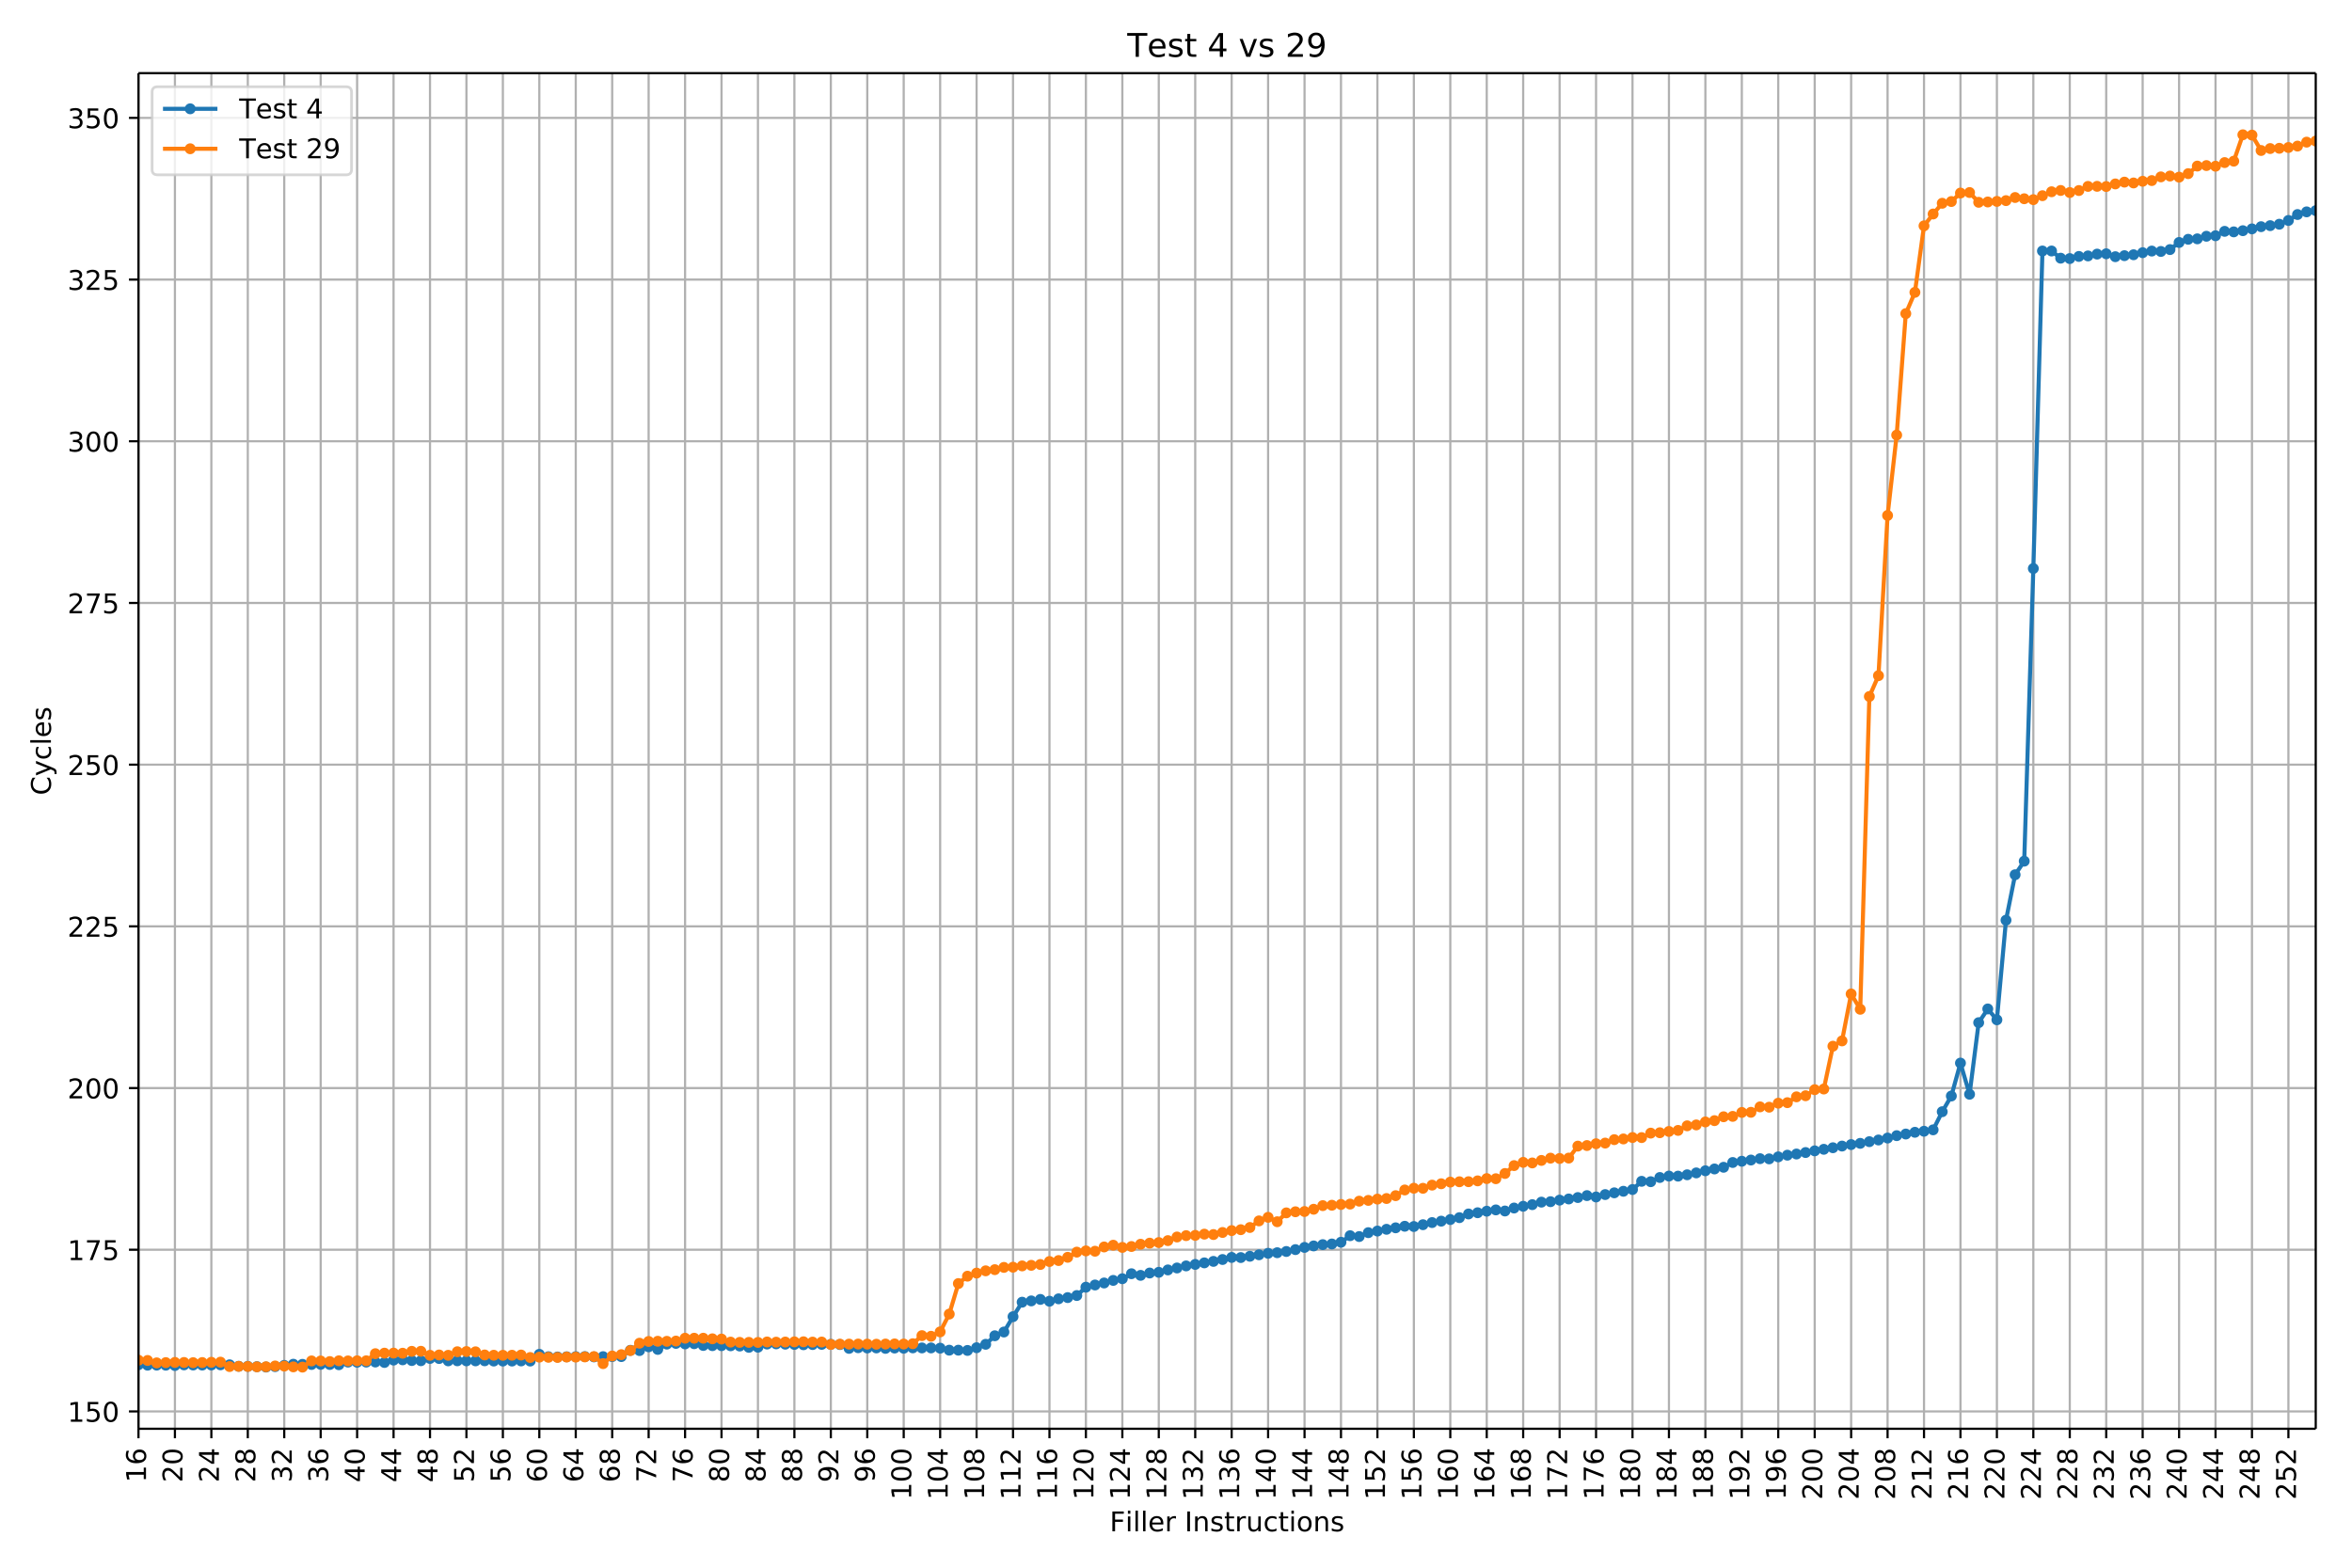 <svg height="768" viewBox="0 0 864 576" width="1152" xmlns="http://www.w3.org/2000/svg" xmlns:xlink="http://www.w3.org/1999/xlink"><defs><style>*{stroke-linecap:butt;stroke-linejoin:round}</style></defs><g id="figure_1"><path d="M 0 576 L 864 576 L 864 0 L 0 0 z" fill="#fff" id="patch_1"/><g id="axes_1"><path d="M 50.87 524.95 L 850.68 524.95 L 850.68 26.88 L 50.87 26.88 z" fill="#fff" id="patch_2"/><g id="matplotlib.axis_1"><g id="xtick_1"><path clip-path="url(#p74d9dedb55)" d="M 50.87 524.95 L 50.87 26.88" fill="none" stroke="#b0b0b0" stroke-linecap="square" stroke-width=".8" id="line2d_1"/><g id="line2d_2"><defs><path d="M 0 0 L 0 3.5" id="mfc518bbc66" stroke="#000" stroke-width=".8"/></defs><use x="50.87" xlink:href="#mfc518bbc66" y="524.95" stroke="#000" stroke-width=".8"/></g><g id="text_1"><defs><path d="M 12.406 8.297 L 28.516 8.297 L 28.516 63.922 L 10.984 60.406 L 10.984 69.391 L 28.422 72.906 L 38.281 72.906 L 38.281 8.297 L 54.391 8.297 L 54.391 0 L 12.406 0 z" id="DejaVuSans-49"/><path d="M 33.016 40.375 Q 26.375 40.375 22.484 35.828 Q 18.609 31.297 18.609 23.391 Q 18.609 15.531 22.484 10.953 Q 26.375 6.391 33.016 6.391 Q 39.656 6.391 43.531 10.953 Q 47.406 15.531 47.406 23.391 Q 47.406 31.297 43.531 35.828 Q 39.656 40.375 33.016 40.375 z M 52.594 71.297 L 52.594 62.312 Q 48.875 64.062 45.094 64.984 Q 41.312 65.922 37.594 65.922 Q 27.828 65.922 22.672 59.328 Q 17.531 52.734 16.797 39.406 Q 19.672 43.656 24.016 45.922 Q 28.375 48.188 33.594 48.188 Q 44.578 48.188 50.953 41.516 Q 57.328 34.859 57.328 23.391 Q 57.328 12.156 50.688 5.359 Q 44.047 -1.422 33.016 -1.422 Q 20.359 -1.422 13.672 8.266 Q 6.984 17.969 6.984 36.375 Q 6.984 53.656 15.188 63.938 Q 23.391 74.219 37.203 74.219 Q 40.922 74.219 44.703 73.484 Q 48.484 72.75 52.594 71.297 z" id="DejaVuSans-54"/></defs><g transform="matrix(0 -.1 -.1 0 53.63 544.675)"><use xlink:href="#DejaVuSans-49"/><use x="63.623" xlink:href="#DejaVuSans-54"/></g></g></g><g id="xtick_2"><path clip-path="url(#p74d9dedb55)" d="M 64.256 524.95 L 64.256 26.88" fill="none" stroke="#b0b0b0" stroke-linecap="square" stroke-width=".8" id="line2d_3"/><use x="64.256" xlink:href="#mfc518bbc66" y="524.95" stroke="#000" stroke-width=".8" id="line2d_4"/><g id="text_2"><defs><path d="M 19.188 8.297 L 53.609 8.297 L 53.609 0 L 7.328 0 L 7.328 8.297 Q 12.938 14.109 22.625 23.891 Q 32.328 33.688 34.812 36.531 Q 39.547 41.844 41.422 45.531 Q 43.312 49.219 43.312 52.781 Q 43.312 58.594 39.234 62.25 Q 35.156 65.922 28.609 65.922 Q 23.969 65.922 18.812 64.312 Q 13.672 62.703 7.812 59.422 L 7.812 69.391 Q 13.766 71.781 18.938 73 Q 24.125 74.219 28.422 74.219 Q 39.75 74.219 46.484 68.547 Q 53.219 62.891 53.219 53.422 Q 53.219 48.922 51.531 44.891 Q 49.859 40.875 45.406 35.406 Q 44.188 33.984 37.641 27.219 Q 31.109 20.453 19.188 8.297 z" id="DejaVuSans-50"/><path d="M 31.781 66.406 Q 24.172 66.406 20.328 58.906 Q 16.5 51.422 16.5 36.375 Q 16.5 21.391 20.328 13.891 Q 24.172 6.391 31.781 6.391 Q 39.453 6.391 43.281 13.891 Q 47.125 21.391 47.125 36.375 Q 47.125 51.422 43.281 58.906 Q 39.453 66.406 31.781 66.406 z M 31.781 74.219 Q 44.047 74.219 50.516 64.516 Q 56.984 54.828 56.984 36.375 Q 56.984 17.969 50.516 8.266 Q 44.047 -1.422 31.781 -1.422 Q 19.531 -1.422 13.062 8.266 Q 6.594 17.969 6.594 36.375 Q 6.594 54.828 13.062 64.516 Q 19.531 74.219 31.781 74.219 z" id="DejaVuSans-48"/></defs><g transform="matrix(0 -.1 -.1 0 67.015 544.675)"><use xlink:href="#DejaVuSans-50"/><use x="63.623" xlink:href="#DejaVuSans-48"/></g></g></g><g id="xtick_3"><path clip-path="url(#p74d9dedb55)" d="M 77.642 524.95 L 77.642 26.88" fill="none" stroke="#b0b0b0" stroke-linecap="square" stroke-width=".8" id="line2d_5"/><use x="77.642" xlink:href="#mfc518bbc66" y="524.95" stroke="#000" stroke-width=".8" id="line2d_6"/><g id="text_3"><defs><path d="M 37.797 64.312 L 12.891 25.391 L 37.797 25.391 z M 35.203 72.906 L 47.609 72.906 L 47.609 25.391 L 58.016 25.391 L 58.016 17.188 L 47.609 17.188 L 47.609 0 L 37.797 0 L 37.797 17.188 L 4.891 17.188 L 4.891 26.703 z" id="DejaVuSans-52"/></defs><g transform="matrix(0 -.1 -.1 0 80.401 544.675)"><use xlink:href="#DejaVuSans-50"/><use x="63.623" xlink:href="#DejaVuSans-52"/></g></g></g><g id="xtick_4"><path clip-path="url(#p74d9dedb55)" d="M 91.028 524.95 L 91.028 26.88" fill="none" stroke="#b0b0b0" stroke-linecap="square" stroke-width=".8" id="line2d_7"/><use x="91.028" xlink:href="#mfc518bbc66" y="524.95" stroke="#000" stroke-width=".8" id="line2d_8"/><g id="text_4"><defs><path d="M 31.781 34.625 Q 24.75 34.625 20.719 30.859 Q 16.703 27.094 16.703 20.516 Q 16.703 13.922 20.719 10.156 Q 24.75 6.391 31.781 6.391 Q 38.812 6.391 42.859 10.172 Q 46.922 13.969 46.922 20.516 Q 46.922 27.094 42.891 30.859 Q 38.875 34.625 31.781 34.625 z M 21.922 38.812 Q 15.578 40.375 12.031 44.719 Q 8.5 49.078 8.5 55.328 Q 8.5 64.062 14.719 69.141 Q 20.953 74.219 31.781 74.219 Q 42.672 74.219 48.875 69.141 Q 55.078 64.062 55.078 55.328 Q 55.078 49.078 51.531 44.719 Q 48 40.375 41.703 38.812 Q 48.828 37.156 52.797 32.312 Q 56.781 27.484 56.781 20.516 Q 56.781 9.906 50.312 4.234 Q 43.844 -1.422 31.781 -1.422 Q 19.734 -1.422 13.25 4.234 Q 6.781 9.906 6.781 20.516 Q 6.781 27.484 10.781 32.312 Q 14.797 37.156 21.922 38.812 z M 18.312 54.391 Q 18.312 48.734 21.844 45.562 Q 25.391 42.391 31.781 42.391 Q 38.141 42.391 41.719 45.562 Q 45.312 48.734 45.312 54.391 Q 45.312 60.062 41.719 63.234 Q 38.141 66.406 31.781 66.406 Q 25.391 66.406 21.844 63.234 Q 18.312 60.062 18.312 54.391 z" id="DejaVuSans-56"/></defs><g transform="matrix(0 -.1 -.1 0 93.787 544.675)"><use xlink:href="#DejaVuSans-50"/><use x="63.623" xlink:href="#DejaVuSans-56"/></g></g></g><g id="xtick_5"><path clip-path="url(#p74d9dedb55)" d="M 104.414 524.95 L 104.414 26.88" fill="none" stroke="#b0b0b0" stroke-linecap="square" stroke-width=".8" id="line2d_9"/><use x="104.414" xlink:href="#mfc518bbc66" y="524.95" stroke="#000" stroke-width=".8" id="line2d_10"/><g id="text_5"><defs><path d="M 40.578 39.312 Q 47.656 37.797 51.625 33 Q 55.609 28.219 55.609 21.188 Q 55.609 10.406 48.188 4.484 Q 40.766 -1.422 27.094 -1.422 Q 22.516 -1.422 17.656 -0.516 Q 12.797 0.391 7.625 2.203 L 7.625 11.719 Q 11.719 9.328 16.594 8.109 Q 21.484 6.891 26.812 6.891 Q 36.078 6.891 40.938 10.547 Q 45.797 14.203 45.797 21.188 Q 45.797 27.641 41.281 31.266 Q 36.766 34.906 28.719 34.906 L 20.219 34.906 L 20.219 43.016 L 29.109 43.016 Q 36.375 43.016 40.234 45.922 Q 44.094 48.828 44.094 54.297 Q 44.094 59.906 40.109 62.906 Q 36.141 65.922 28.719 65.922 Q 24.656 65.922 20.016 65.031 Q 15.375 64.156 9.812 62.312 L 9.812 71.094 Q 15.438 72.656 20.344 73.438 Q 25.25 74.219 29.594 74.219 Q 40.828 74.219 47.359 69.109 Q 53.906 64.016 53.906 55.328 Q 53.906 49.266 50.438 45.094 Q 46.969 40.922 40.578 39.312 z" id="DejaVuSans-51"/></defs><g transform="matrix(0 -.1 -.1 0 107.173 544.675)"><use xlink:href="#DejaVuSans-51"/><use x="63.623" xlink:href="#DejaVuSans-50"/></g></g></g><g id="xtick_6"><path clip-path="url(#p74d9dedb55)" d="M 117.8 524.95 L 117.8 26.88" fill="none" stroke="#b0b0b0" stroke-linecap="square" stroke-width=".8" id="line2d_11"/><use x="117.8" xlink:href="#mfc518bbc66" y="524.95" stroke="#000" stroke-width=".8" id="line2d_12"/><g transform="matrix(0 -.1 -.1 0 120.56 544.675)" id="text_6"><use xlink:href="#DejaVuSans-51"/><use x="63.623" xlink:href="#DejaVuSans-54"/></g></g><g id="xtick_7"><path clip-path="url(#p74d9dedb55)" d="M 131.186 524.95 L 131.186 26.88" fill="none" stroke="#b0b0b0" stroke-linecap="square" stroke-width=".8" id="line2d_13"/><use x="131.186" xlink:href="#mfc518bbc66" y="524.95" stroke="#000" stroke-width=".8" id="line2d_14"/><g transform="matrix(0 -.1 -.1 0 133.945 544.675)" id="text_7"><use xlink:href="#DejaVuSans-52"/><use x="63.623" xlink:href="#DejaVuSans-48"/></g></g><g id="xtick_8"><path clip-path="url(#p74d9dedb55)" d="M 144.572 524.95 L 144.572 26.88" fill="none" stroke="#b0b0b0" stroke-linecap="square" stroke-width=".8" id="line2d_15"/><use x="144.572" xlink:href="#mfc518bbc66" y="524.95" stroke="#000" stroke-width=".8" id="line2d_16"/><g transform="matrix(0 -.1 -.1 0 147.331 544.675)" id="text_8"><use xlink:href="#DejaVuSans-52"/><use x="63.623" xlink:href="#DejaVuSans-52"/></g></g><g id="xtick_9"><path clip-path="url(#p74d9dedb55)" d="M 157.958 524.95 L 157.958 26.88" fill="none" stroke="#b0b0b0" stroke-linecap="square" stroke-width=".8" id="line2d_17"/><use x="157.958" xlink:href="#mfc518bbc66" y="524.95" stroke="#000" stroke-width=".8" id="line2d_18"/><g transform="matrix(0 -.1 -.1 0 160.717 544.675)" id="text_9"><use xlink:href="#DejaVuSans-52"/><use x="63.623" xlink:href="#DejaVuSans-56"/></g></g><g id="xtick_10"><path clip-path="url(#p74d9dedb55)" d="M 171.343 524.95 L 171.343 26.88" fill="none" stroke="#b0b0b0" stroke-linecap="square" stroke-width=".8" id="line2d_19"/><use x="171.343" xlink:href="#mfc518bbc66" y="524.95" stroke="#000" stroke-width=".8" id="line2d_20"/><g id="text_10"><defs><path d="M 10.797 72.906 L 49.516 72.906 L 49.516 64.594 L 19.828 64.594 L 19.828 46.734 Q 21.969 47.469 24.109 47.828 Q 26.266 48.188 28.422 48.188 Q 40.625 48.188 47.75 41.5 Q 54.891 34.812 54.891 23.391 Q 54.891 11.625 47.562 5.094 Q 40.234 -1.422 26.906 -1.422 Q 22.312 -1.422 17.547 -0.641 Q 12.797 0.141 7.719 1.703 L 7.719 11.625 Q 12.109 9.234 16.797 8.062 Q 21.484 6.891 26.703 6.891 Q 35.156 6.891 40.078 11.328 Q 45.016 15.766 45.016 23.391 Q 45.016 31 40.078 35.438 Q 35.156 39.891 26.703 39.891 Q 22.75 39.891 18.812 39.016 Q 14.891 38.141 10.797 36.281 z" id="DejaVuSans-53"/></defs><g transform="matrix(0 -.1 -.1 0 174.103 544.675)"><use xlink:href="#DejaVuSans-53"/><use x="63.623" xlink:href="#DejaVuSans-50"/></g></g></g><g id="xtick_11"><path clip-path="url(#p74d9dedb55)" d="M 184.729 524.95 L 184.729 26.88" fill="none" stroke="#b0b0b0" stroke-linecap="square" stroke-width=".8" id="line2d_21"/><use x="184.729" xlink:href="#mfc518bbc66" y="524.95" stroke="#000" stroke-width=".8" id="line2d_22"/><g transform="matrix(0 -.1 -.1 0 187.489 544.675)" id="text_11"><use xlink:href="#DejaVuSans-53"/><use x="63.623" xlink:href="#DejaVuSans-54"/></g></g><g id="xtick_12"><path clip-path="url(#p74d9dedb55)" d="M 198.115 524.95 L 198.115 26.88" fill="none" stroke="#b0b0b0" stroke-linecap="square" stroke-width=".8" id="line2d_23"/><use x="198.115" xlink:href="#mfc518bbc66" y="524.95" stroke="#000" stroke-width=".8" id="line2d_24"/><g transform="matrix(0 -.1 -.1 0 200.875 544.675)" id="text_12"><use xlink:href="#DejaVuSans-54"/><use x="63.623" xlink:href="#DejaVuSans-48"/></g></g><g id="xtick_13"><path clip-path="url(#p74d9dedb55)" d="M 211.501 524.95 L 211.501 26.88" fill="none" stroke="#b0b0b0" stroke-linecap="square" stroke-width=".8" id="line2d_25"/><use x="211.501" xlink:href="#mfc518bbc66" y="524.95" stroke="#000" stroke-width=".8" id="line2d_26"/><g transform="matrix(0 -.1 -.1 0 214.26 544.675)" id="text_13"><use xlink:href="#DejaVuSans-54"/><use x="63.623" xlink:href="#DejaVuSans-52"/></g></g><g id="xtick_14"><path clip-path="url(#p74d9dedb55)" d="M 224.887 524.95 L 224.887 26.88" fill="none" stroke="#b0b0b0" stroke-linecap="square" stroke-width=".8" id="line2d_27"/><use x="224.887" xlink:href="#mfc518bbc66" y="524.95" stroke="#000" stroke-width=".8" id="line2d_28"/><g transform="matrix(0 -.1 -.1 0 227.647 544.675)" id="text_14"><use xlink:href="#DejaVuSans-54"/><use x="63.623" xlink:href="#DejaVuSans-56"/></g></g><g id="xtick_15"><path clip-path="url(#p74d9dedb55)" d="M 238.273 524.95 L 238.273 26.88" fill="none" stroke="#b0b0b0" stroke-linecap="square" stroke-width=".8" id="line2d_29"/><use x="238.273" xlink:href="#mfc518bbc66" y="524.95" stroke="#000" stroke-width=".8" id="line2d_30"/><g id="text_15"><defs><path d="M 8.203 72.906 L 55.078 72.906 L 55.078 68.703 L 28.609 0 L 18.312 0 L 43.219 64.594 L 8.203 64.594 z" id="DejaVuSans-55"/></defs><g transform="matrix(0 -.1 -.1 0 241.033 544.675)"><use xlink:href="#DejaVuSans-55"/><use x="63.623" xlink:href="#DejaVuSans-50"/></g></g></g><g id="xtick_16"><path clip-path="url(#p74d9dedb55)" d="M 251.659 524.95 L 251.659 26.88" fill="none" stroke="#b0b0b0" stroke-linecap="square" stroke-width=".8" id="line2d_31"/><use x="251.659" xlink:href="#mfc518bbc66" y="524.95" stroke="#000" stroke-width=".8" id="line2d_32"/><g transform="matrix(0 -.1 -.1 0 254.418 544.675)" id="text_16"><use xlink:href="#DejaVuSans-55"/><use x="63.623" xlink:href="#DejaVuSans-54"/></g></g><g id="xtick_17"><path clip-path="url(#p74d9dedb55)" d="M 265.045 524.95 L 265.045 26.88" fill="none" stroke="#b0b0b0" stroke-linecap="square" stroke-width=".8" id="line2d_33"/><use x="265.045" xlink:href="#mfc518bbc66" y="524.95" stroke="#000" stroke-width=".8" id="line2d_34"/><g transform="matrix(0 -.1 -.1 0 267.804 544.675)" id="text_17"><use xlink:href="#DejaVuSans-56"/><use x="63.623" xlink:href="#DejaVuSans-48"/></g></g><g id="xtick_18"><path clip-path="url(#p74d9dedb55)" d="M 278.431 524.95 L 278.431 26.88" fill="none" stroke="#b0b0b0" stroke-linecap="square" stroke-width=".8" id="line2d_35"/><use x="278.431" xlink:href="#mfc518bbc66" y="524.95" stroke="#000" stroke-width=".8" id="line2d_36"/><g transform="matrix(0 -.1 -.1 0 281.19 544.675)" id="text_18"><use xlink:href="#DejaVuSans-56"/><use x="63.623" xlink:href="#DejaVuSans-52"/></g></g><g id="xtick_19"><path clip-path="url(#p74d9dedb55)" d="M 291.817 524.95 L 291.817 26.88" fill="none" stroke="#b0b0b0" stroke-linecap="square" stroke-width=".8" id="line2d_37"/><use x="291.817" xlink:href="#mfc518bbc66" y="524.95" stroke="#000" stroke-width=".8" id="line2d_38"/><g transform="matrix(0 -.1 -.1 0 294.576 544.675)" id="text_19"><use xlink:href="#DejaVuSans-56"/><use x="63.623" xlink:href="#DejaVuSans-56"/></g></g><g id="xtick_20"><path clip-path="url(#p74d9dedb55)" d="M 305.203 524.95 L 305.203 26.88" fill="none" stroke="#b0b0b0" stroke-linecap="square" stroke-width=".8" id="line2d_39"/><use x="305.203" xlink:href="#mfc518bbc66" y="524.95" stroke="#000" stroke-width=".8" id="line2d_40"/><g id="text_20"><defs><path d="M 10.984 1.516 L 10.984 10.5 Q 14.703 8.734 18.5 7.812 Q 22.312 6.891 25.984 6.891 Q 35.75 6.891 40.891 13.453 Q 46.047 20.016 46.781 33.406 Q 43.953 29.203 39.594 26.953 Q 35.25 24.703 29.984 24.703 Q 19.047 24.703 12.672 31.312 Q 6.297 37.938 6.297 49.422 Q 6.297 60.641 12.938 67.422 Q 19.578 74.219 30.609 74.219 Q 43.266 74.219 49.922 64.516 Q 56.594 54.828 56.594 36.375 Q 56.594 19.141 48.406 8.859 Q 40.234 -1.422 26.422 -1.422 Q 22.703 -1.422 18.891 -0.688 Q 15.094 0.047 10.984 1.516 z M 30.609 32.422 Q 37.25 32.422 41.125 36.953 Q 45.016 41.5 45.016 49.422 Q 45.016 57.281 41.125 61.844 Q 37.25 66.406 30.609 66.406 Q 23.969 66.406 20.094 61.844 Q 16.219 57.281 16.219 49.422 Q 16.219 41.5 20.094 36.953 Q 23.969 32.422 30.609 32.422 z" id="DejaVuSans-57"/></defs><g transform="matrix(0 -.1 -.1 0 307.962 544.675)"><use xlink:href="#DejaVuSans-57"/><use x="63.623" xlink:href="#DejaVuSans-50"/></g></g></g><g id="xtick_21"><path clip-path="url(#p74d9dedb55)" d="M 318.589 524.95 L 318.589 26.88" fill="none" stroke="#b0b0b0" stroke-linecap="square" stroke-width=".8" id="line2d_41"/><use x="318.589" xlink:href="#mfc518bbc66" y="524.95" stroke="#000" stroke-width=".8" id="line2d_42"/><g transform="matrix(0 -.1 -.1 0 321.348 544.675)" id="text_21"><use xlink:href="#DejaVuSans-57"/><use x="63.623" xlink:href="#DejaVuSans-54"/></g></g><g id="xtick_22"><path clip-path="url(#p74d9dedb55)" d="M 331.975 524.95 L 331.975 26.88" fill="none" stroke="#b0b0b0" stroke-linecap="square" stroke-width=".8" id="line2d_43"/><use x="331.975" xlink:href="#mfc518bbc66" y="524.95" stroke="#000" stroke-width=".8" id="line2d_44"/><g transform="matrix(0 -.1 -.1 0 334.734 551.038)" id="text_22"><use xlink:href="#DejaVuSans-49"/><use x="63.623" xlink:href="#DejaVuSans-48"/><use x="127.246" xlink:href="#DejaVuSans-48"/></g></g><g id="xtick_23"><path clip-path="url(#p74d9dedb55)" d="M 345.361 524.95 L 345.361 26.88" fill="none" stroke="#b0b0b0" stroke-linecap="square" stroke-width=".8" id="line2d_45"/><use x="345.361" xlink:href="#mfc518bbc66" y="524.95" stroke="#000" stroke-width=".8" id="line2d_46"/><g transform="matrix(0 -.1 -.1 0 348.12 551.038)" id="text_23"><use xlink:href="#DejaVuSans-49"/><use x="63.623" xlink:href="#DejaVuSans-48"/><use x="127.246" xlink:href="#DejaVuSans-52"/></g></g><g id="xtick_24"><path clip-path="url(#p74d9dedb55)" d="M 358.747 524.95 L 358.747 26.88" fill="none" stroke="#b0b0b0" stroke-linecap="square" stroke-width=".8" id="line2d_47"/><use x="358.747" xlink:href="#mfc518bbc66" y="524.95" stroke="#000" stroke-width=".8" id="line2d_48"/><g transform="matrix(0 -.1 -.1 0 361.506 551.038)" id="text_24"><use xlink:href="#DejaVuSans-49"/><use x="63.623" xlink:href="#DejaVuSans-48"/><use x="127.246" xlink:href="#DejaVuSans-56"/></g></g><g id="xtick_25"><path clip-path="url(#p74d9dedb55)" d="M 372.133 524.95 L 372.133 26.88" fill="none" stroke="#b0b0b0" stroke-linecap="square" stroke-width=".8" id="line2d_49"/><use x="372.133" xlink:href="#mfc518bbc66" y="524.95" stroke="#000" stroke-width=".8" id="line2d_50"/><g transform="matrix(0 -.1 -.1 0 374.892 551.038)" id="text_25"><use xlink:href="#DejaVuSans-49"/><use x="63.623" xlink:href="#DejaVuSans-49"/><use x="127.246" xlink:href="#DejaVuSans-50"/></g></g><g id="xtick_26"><path clip-path="url(#p74d9dedb55)" d="M 385.519 524.95 L 385.519 26.88" fill="none" stroke="#b0b0b0" stroke-linecap="square" stroke-width=".8" id="line2d_51"/><use x="385.519" xlink:href="#mfc518bbc66" y="524.95" stroke="#000" stroke-width=".8" id="line2d_52"/><g transform="matrix(0 -.1 -.1 0 388.278 551.038)" id="text_26"><use xlink:href="#DejaVuSans-49"/><use x="63.623" xlink:href="#DejaVuSans-49"/><use x="127.246" xlink:href="#DejaVuSans-54"/></g></g><g id="xtick_27"><path clip-path="url(#p74d9dedb55)" d="M 398.904 524.95 L 398.904 26.88" fill="none" stroke="#b0b0b0" stroke-linecap="square" stroke-width=".8" id="line2d_53"/><use x="398.904" xlink:href="#mfc518bbc66" y="524.95" stroke="#000" stroke-width=".8" id="line2d_54"/><g transform="matrix(0 -.1 -.1 0 401.664 551.038)" id="text_27"><use xlink:href="#DejaVuSans-49"/><use x="63.623" xlink:href="#DejaVuSans-50"/><use x="127.246" xlink:href="#DejaVuSans-48"/></g></g><g id="xtick_28"><path clip-path="url(#p74d9dedb55)" d="M 412.29 524.95 L 412.29 26.88" fill="none" stroke="#b0b0b0" stroke-linecap="square" stroke-width=".8" id="line2d_55"/><use x="412.29" xlink:href="#mfc518bbc66" y="524.95" stroke="#000" stroke-width=".8" id="line2d_56"/><g transform="matrix(0 -.1 -.1 0 415.05 551.038)" id="text_28"><use xlink:href="#DejaVuSans-49"/><use x="63.623" xlink:href="#DejaVuSans-50"/><use x="127.246" xlink:href="#DejaVuSans-52"/></g></g><g id="xtick_29"><path clip-path="url(#p74d9dedb55)" d="M 425.676 524.95 L 425.676 26.88" fill="none" stroke="#b0b0b0" stroke-linecap="square" stroke-width=".8" id="line2d_57"/><use x="425.676" xlink:href="#mfc518bbc66" y="524.95" stroke="#000" stroke-width=".8" id="line2d_58"/><g transform="matrix(0 -.1 -.1 0 428.436 551.038)" id="text_29"><use xlink:href="#DejaVuSans-49"/><use x="63.623" xlink:href="#DejaVuSans-50"/><use x="127.246" xlink:href="#DejaVuSans-56"/></g></g><g id="xtick_30"><path clip-path="url(#p74d9dedb55)" d="M 439.062 524.95 L 439.062 26.88" fill="none" stroke="#b0b0b0" stroke-linecap="square" stroke-width=".8" id="line2d_59"/><use x="439.062" xlink:href="#mfc518bbc66" y="524.95" stroke="#000" stroke-width=".8" id="line2d_60"/><g transform="matrix(0 -.1 -.1 0 441.822 551.038)" id="text_30"><use xlink:href="#DejaVuSans-49"/><use x="63.623" xlink:href="#DejaVuSans-51"/><use x="127.246" xlink:href="#DejaVuSans-50"/></g></g><g id="xtick_31"><path clip-path="url(#p74d9dedb55)" d="M 452.448 524.95 L 452.448 26.88" fill="none" stroke="#b0b0b0" stroke-linecap="square" stroke-width=".8" id="line2d_61"/><use x="452.448" xlink:href="#mfc518bbc66" y="524.95" stroke="#000" stroke-width=".8" id="line2d_62"/><g transform="matrix(0 -.1 -.1 0 455.208 551.038)" id="text_31"><use xlink:href="#DejaVuSans-49"/><use x="63.623" xlink:href="#DejaVuSans-51"/><use x="127.246" xlink:href="#DejaVuSans-54"/></g></g><g id="xtick_32"><path clip-path="url(#p74d9dedb55)" d="M 465.834 524.95 L 465.834 26.88" fill="none" stroke="#b0b0b0" stroke-linecap="square" stroke-width=".8" id="line2d_63"/><use x="465.834" xlink:href="#mfc518bbc66" y="524.95" stroke="#000" stroke-width=".8" id="line2d_64"/><g transform="matrix(0 -.1 -.1 0 468.594 551.038)" id="text_32"><use xlink:href="#DejaVuSans-49"/><use x="63.623" xlink:href="#DejaVuSans-52"/><use x="127.246" xlink:href="#DejaVuSans-48"/></g></g><g id="xtick_33"><path clip-path="url(#p74d9dedb55)" d="M 479.22 524.95 L 479.22 26.88" fill="none" stroke="#b0b0b0" stroke-linecap="square" stroke-width=".8" id="line2d_65"/><use x="479.22" xlink:href="#mfc518bbc66" y="524.95" stroke="#000" stroke-width=".8" id="line2d_66"/><g transform="matrix(0 -.1 -.1 0 481.98 551.038)" id="text_33"><use xlink:href="#DejaVuSans-49"/><use x="63.623" xlink:href="#DejaVuSans-52"/><use x="127.246" xlink:href="#DejaVuSans-52"/></g></g><g id="xtick_34"><path clip-path="url(#p74d9dedb55)" d="M 492.606 524.95 L 492.606 26.88" fill="none" stroke="#b0b0b0" stroke-linecap="square" stroke-width=".8" id="line2d_67"/><use x="492.606" xlink:href="#mfc518bbc66" y="524.95" stroke="#000" stroke-width=".8" id="line2d_68"/><g transform="matrix(0 -.1 -.1 0 495.365 551.038)" id="text_34"><use xlink:href="#DejaVuSans-49"/><use x="63.623" xlink:href="#DejaVuSans-52"/><use x="127.246" xlink:href="#DejaVuSans-56"/></g></g><g id="xtick_35"><path clip-path="url(#p74d9dedb55)" d="M 505.992 524.95 L 505.992 26.88" fill="none" stroke="#b0b0b0" stroke-linecap="square" stroke-width=".8" id="line2d_69"/><use x="505.992" xlink:href="#mfc518bbc66" y="524.95" stroke="#000" stroke-width=".8" id="line2d_70"/><g transform="matrix(0 -.1 -.1 0 508.751 551.038)" id="text_35"><use xlink:href="#DejaVuSans-49"/><use x="63.623" xlink:href="#DejaVuSans-53"/><use x="127.246" xlink:href="#DejaVuSans-50"/></g></g><g id="xtick_36"><path clip-path="url(#p74d9dedb55)" d="M 519.378 524.95 L 519.378 26.88" fill="none" stroke="#b0b0b0" stroke-linecap="square" stroke-width=".8" id="line2d_71"/><use x="519.378" xlink:href="#mfc518bbc66" y="524.95" stroke="#000" stroke-width=".8" id="line2d_72"/><g transform="matrix(0 -.1 -.1 0 522.137 551.038)" id="text_36"><use xlink:href="#DejaVuSans-49"/><use x="63.623" xlink:href="#DejaVuSans-53"/><use x="127.246" xlink:href="#DejaVuSans-54"/></g></g><g id="xtick_37"><path clip-path="url(#p74d9dedb55)" d="M 532.764 524.95 L 532.764 26.88" fill="none" stroke="#b0b0b0" stroke-linecap="square" stroke-width=".8" id="line2d_73"/><use x="532.764" xlink:href="#mfc518bbc66" y="524.95" stroke="#000" stroke-width=".8" id="line2d_74"/><g transform="matrix(0 -.1 -.1 0 535.523 551.038)" id="text_37"><use xlink:href="#DejaVuSans-49"/><use x="63.623" xlink:href="#DejaVuSans-54"/><use x="127.246" xlink:href="#DejaVuSans-48"/></g></g><g id="xtick_38"><path clip-path="url(#p74d9dedb55)" d="M 546.15 524.95 L 546.15 26.88" fill="none" stroke="#b0b0b0" stroke-linecap="square" stroke-width=".8" id="line2d_75"/><use x="546.15" xlink:href="#mfc518bbc66" y="524.95" stroke="#000" stroke-width=".8" id="line2d_76"/><g transform="matrix(0 -.1 -.1 0 548.91 551.038)" id="text_38"><use xlink:href="#DejaVuSans-49"/><use x="63.623" xlink:href="#DejaVuSans-54"/><use x="127.246" xlink:href="#DejaVuSans-52"/></g></g><g id="xtick_39"><path clip-path="url(#p74d9dedb55)" d="M 559.536 524.95 L 559.536 26.88" fill="none" stroke="#b0b0b0" stroke-linecap="square" stroke-width=".8" id="line2d_77"/><use x="559.536" xlink:href="#mfc518bbc66" y="524.95" stroke="#000" stroke-width=".8" id="line2d_78"/><g transform="matrix(0 -.1 -.1 0 562.295 551.038)" id="text_39"><use xlink:href="#DejaVuSans-49"/><use x="63.623" xlink:href="#DejaVuSans-54"/><use x="127.246" xlink:href="#DejaVuSans-56"/></g></g><g id="xtick_40"><path clip-path="url(#p74d9dedb55)" d="M 572.922 524.95 L 572.922 26.88" fill="none" stroke="#b0b0b0" stroke-linecap="square" stroke-width=".8" id="line2d_79"/><use x="572.922" xlink:href="#mfc518bbc66" y="524.95" stroke="#000" stroke-width=".8" id="line2d_80"/><g transform="matrix(0 -.1 -.1 0 575.681 551.038)" id="text_40"><use xlink:href="#DejaVuSans-49"/><use x="63.623" xlink:href="#DejaVuSans-55"/><use x="127.246" xlink:href="#DejaVuSans-50"/></g></g><g id="xtick_41"><path clip-path="url(#p74d9dedb55)" d="M 586.308 524.95 L 586.308 26.88" fill="none" stroke="#b0b0b0" stroke-linecap="square" stroke-width=".8" id="line2d_81"/><use x="586.308" xlink:href="#mfc518bbc66" y="524.95" stroke="#000" stroke-width=".8" id="line2d_82"/><g transform="matrix(0 -.1 -.1 0 589.067 551.038)" id="text_41"><use xlink:href="#DejaVuSans-49"/><use x="63.623" xlink:href="#DejaVuSans-55"/><use x="127.246" xlink:href="#DejaVuSans-54"/></g></g><g id="xtick_42"><path clip-path="url(#p74d9dedb55)" d="M 599.694 524.95 L 599.694 26.88" fill="none" stroke="#b0b0b0" stroke-linecap="square" stroke-width=".8" id="line2d_83"/><use x="599.694" xlink:href="#mfc518bbc66" y="524.95" stroke="#000" stroke-width=".8" id="line2d_84"/><g transform="matrix(0 -.1 -.1 0 602.453 551.038)" id="text_42"><use xlink:href="#DejaVuSans-49"/><use x="63.623" xlink:href="#DejaVuSans-56"/><use x="127.246" xlink:href="#DejaVuSans-48"/></g></g><g id="xtick_43"><path clip-path="url(#p74d9dedb55)" d="M 613.08 524.95 L 613.08 26.88" fill="none" stroke="#b0b0b0" stroke-linecap="square" stroke-width=".8" id="line2d_85"/><use x="613.08" xlink:href="#mfc518bbc66" y="524.95" stroke="#000" stroke-width=".8" id="line2d_86"/><g transform="matrix(0 -.1 -.1 0 615.839 551.038)" id="text_43"><use xlink:href="#DejaVuSans-49"/><use x="63.623" xlink:href="#DejaVuSans-56"/><use x="127.246" xlink:href="#DejaVuSans-52"/></g></g><g id="xtick_44"><path clip-path="url(#p74d9dedb55)" d="M 626.465 524.95 L 626.465 26.88" fill="none" stroke="#b0b0b0" stroke-linecap="square" stroke-width=".8" id="line2d_87"/><use x="626.465" xlink:href="#mfc518bbc66" y="524.95" stroke="#000" stroke-width=".8" id="line2d_88"/><g transform="matrix(0 -.1 -.1 0 629.225 551.038)" id="text_44"><use xlink:href="#DejaVuSans-49"/><use x="63.623" xlink:href="#DejaVuSans-56"/><use x="127.246" xlink:href="#DejaVuSans-56"/></g></g><g id="xtick_45"><path clip-path="url(#p74d9dedb55)" d="M 639.851 524.95 L 639.851 26.88" fill="none" stroke="#b0b0b0" stroke-linecap="square" stroke-width=".8" id="line2d_89"/><use x="639.851" xlink:href="#mfc518bbc66" y="524.95" stroke="#000" stroke-width=".8" id="line2d_90"/><g transform="matrix(0 -.1 -.1 0 642.61 551.038)" id="text_45"><use xlink:href="#DejaVuSans-49"/><use x="63.623" xlink:href="#DejaVuSans-57"/><use x="127.246" xlink:href="#DejaVuSans-50"/></g></g><g id="xtick_46"><path clip-path="url(#p74d9dedb55)" d="M 653.237 524.95 L 653.237 26.88" fill="none" stroke="#b0b0b0" stroke-linecap="square" stroke-width=".8" id="line2d_91"/><use x="653.237" xlink:href="#mfc518bbc66" y="524.95" stroke="#000" stroke-width=".8" id="line2d_92"/><g transform="matrix(0 -.1 -.1 0 655.997 551.038)" id="text_46"><use xlink:href="#DejaVuSans-49"/><use x="63.623" xlink:href="#DejaVuSans-57"/><use x="127.246" xlink:href="#DejaVuSans-54"/></g></g><g id="xtick_47"><path clip-path="url(#p74d9dedb55)" d="M 666.623 524.95 L 666.623 26.88" fill="none" stroke="#b0b0b0" stroke-linecap="square" stroke-width=".8" id="line2d_93"/><use x="666.623" xlink:href="#mfc518bbc66" y="524.95" stroke="#000" stroke-width=".8" id="line2d_94"/><g transform="matrix(0 -.1 -.1 0 669.383 551.038)" id="text_47"><use xlink:href="#DejaVuSans-50"/><use x="63.623" xlink:href="#DejaVuSans-48"/><use x="127.246" xlink:href="#DejaVuSans-48"/></g></g><g id="xtick_48"><path clip-path="url(#p74d9dedb55)" d="M 680.009 524.95 L 680.009 26.88" fill="none" stroke="#b0b0b0" stroke-linecap="square" stroke-width=".8" id="line2d_95"/><use x="680.009" xlink:href="#mfc518bbc66" y="524.95" stroke="#000" stroke-width=".8" id="line2d_96"/><g transform="matrix(0 -.1 -.1 0 682.769 551.038)" id="text_48"><use xlink:href="#DejaVuSans-50"/><use x="63.623" xlink:href="#DejaVuSans-48"/><use x="127.246" xlink:href="#DejaVuSans-52"/></g></g><g id="xtick_49"><path clip-path="url(#p74d9dedb55)" d="M 693.395 524.95 L 693.395 26.88" fill="none" stroke="#b0b0b0" stroke-linecap="square" stroke-width=".8" id="line2d_97"/><use x="693.395" xlink:href="#mfc518bbc66" y="524.95" stroke="#000" stroke-width=".8" id="line2d_98"/><g transform="matrix(0 -.1 -.1 0 696.155 551.038)" id="text_49"><use xlink:href="#DejaVuSans-50"/><use x="63.623" xlink:href="#DejaVuSans-48"/><use x="127.246" xlink:href="#DejaVuSans-56"/></g></g><g id="xtick_50"><path clip-path="url(#p74d9dedb55)" d="M 706.781 524.95 L 706.781 26.88" fill="none" stroke="#b0b0b0" stroke-linecap="square" stroke-width=".8" id="line2d_99"/><use x="706.781" xlink:href="#mfc518bbc66" y="524.95" stroke="#000" stroke-width=".8" id="line2d_100"/><g transform="matrix(0 -.1 -.1 0 709.54 551.038)" id="text_50"><use xlink:href="#DejaVuSans-50"/><use x="63.623" xlink:href="#DejaVuSans-49"/><use x="127.246" xlink:href="#DejaVuSans-50"/></g></g><g id="xtick_51"><path clip-path="url(#p74d9dedb55)" d="M 720.167 524.95 L 720.167 26.88" fill="none" stroke="#b0b0b0" stroke-linecap="square" stroke-width=".8" id="line2d_101"/><use x="720.167" xlink:href="#mfc518bbc66" y="524.95" stroke="#000" stroke-width=".8" id="line2d_102"/><g transform="matrix(0 -.1 -.1 0 722.926 551.038)" id="text_51"><use xlink:href="#DejaVuSans-50"/><use x="63.623" xlink:href="#DejaVuSans-49"/><use x="127.246" xlink:href="#DejaVuSans-54"/></g></g><g id="xtick_52"><path clip-path="url(#p74d9dedb55)" d="M 733.553 524.95 L 733.553 26.88" fill="none" stroke="#b0b0b0" stroke-linecap="square" stroke-width=".8" id="line2d_103"/><use x="733.553" xlink:href="#mfc518bbc66" y="524.95" stroke="#000" stroke-width=".8" id="line2d_104"/><g transform="matrix(0 -.1 -.1 0 736.312 551.038)" id="text_52"><use xlink:href="#DejaVuSans-50"/><use x="63.623" xlink:href="#DejaVuSans-50"/><use x="127.246" xlink:href="#DejaVuSans-48"/></g></g><g id="xtick_53"><path clip-path="url(#p74d9dedb55)" d="M 746.939 524.95 L 746.939 26.88" fill="none" stroke="#b0b0b0" stroke-linecap="square" stroke-width=".8" id="line2d_105"/><use x="746.939" xlink:href="#mfc518bbc66" y="524.95" stroke="#000" stroke-width=".8" id="line2d_106"/><g transform="matrix(0 -.1 -.1 0 749.698 551.038)" id="text_53"><use xlink:href="#DejaVuSans-50"/><use x="63.623" xlink:href="#DejaVuSans-50"/><use x="127.246" xlink:href="#DejaVuSans-52"/></g></g><g id="xtick_54"><path clip-path="url(#p74d9dedb55)" d="M 760.325 524.95 L 760.325 26.88" fill="none" stroke="#b0b0b0" stroke-linecap="square" stroke-width=".8" id="line2d_107"/><use x="760.325" xlink:href="#mfc518bbc66" y="524.95" stroke="#000" stroke-width=".8" id="line2d_108"/><g transform="matrix(0 -.1 -.1 0 763.084 551.038)" id="text_54"><use xlink:href="#DejaVuSans-50"/><use x="63.623" xlink:href="#DejaVuSans-50"/><use x="127.246" xlink:href="#DejaVuSans-56"/></g></g><g id="xtick_55"><path clip-path="url(#p74d9dedb55)" d="M 773.711 524.95 L 773.711 26.88" fill="none" stroke="#b0b0b0" stroke-linecap="square" stroke-width=".8" id="line2d_109"/><use x="773.711" xlink:href="#mfc518bbc66" y="524.95" stroke="#000" stroke-width=".8" id="line2d_110"/><g transform="matrix(0 -.1 -.1 0 776.47 551.038)" id="text_55"><use xlink:href="#DejaVuSans-50"/><use x="63.623" xlink:href="#DejaVuSans-51"/><use x="127.246" xlink:href="#DejaVuSans-50"/></g></g><g id="xtick_56"><path clip-path="url(#p74d9dedb55)" d="M 787.097 524.95 L 787.097 26.88" fill="none" stroke="#b0b0b0" stroke-linecap="square" stroke-width=".8" id="line2d_111"/><use x="787.097" xlink:href="#mfc518bbc66" y="524.95" stroke="#000" stroke-width=".8" id="line2d_112"/><g transform="matrix(0 -.1 -.1 0 789.856 551.038)" id="text_56"><use xlink:href="#DejaVuSans-50"/><use x="63.623" xlink:href="#DejaVuSans-51"/><use x="127.246" xlink:href="#DejaVuSans-54"/></g></g><g id="xtick_57"><path clip-path="url(#p74d9dedb55)" d="M 800.483 524.95 L 800.483 26.88" fill="none" stroke="#b0b0b0" stroke-linecap="square" stroke-width=".8" id="line2d_113"/><use x="800.483" xlink:href="#mfc518bbc66" y="524.95" stroke="#000" stroke-width=".8" id="line2d_114"/><g transform="matrix(0 -.1 -.1 0 803.242 551.038)" id="text_57"><use xlink:href="#DejaVuSans-50"/><use x="63.623" xlink:href="#DejaVuSans-52"/><use x="127.246" xlink:href="#DejaVuSans-48"/></g></g><g id="xtick_58"><path clip-path="url(#p74d9dedb55)" d="M 813.869 524.95 L 813.869 26.88" fill="none" stroke="#b0b0b0" stroke-linecap="square" stroke-width=".8" id="line2d_115"/><use x="813.869" xlink:href="#mfc518bbc66" y="524.95" stroke="#000" stroke-width=".8" id="line2d_116"/><g transform="matrix(0 -.1 -.1 0 816.628 551.038)" id="text_58"><use xlink:href="#DejaVuSans-50"/><use x="63.623" xlink:href="#DejaVuSans-52"/><use x="127.246" xlink:href="#DejaVuSans-52"/></g></g><g id="xtick_59"><path clip-path="url(#p74d9dedb55)" d="M 827.255 524.95 L 827.255 26.88" fill="none" stroke="#b0b0b0" stroke-linecap="square" stroke-width=".8" id="line2d_117"/><use x="827.255" xlink:href="#mfc518bbc66" y="524.95" stroke="#000" stroke-width=".8" id="line2d_118"/><g transform="matrix(0 -.1 -.1 0 830.014 551.038)" id="text_59"><use xlink:href="#DejaVuSans-50"/><use x="63.623" xlink:href="#DejaVuSans-52"/><use x="127.246" xlink:href="#DejaVuSans-56"/></g></g><g id="xtick_60"><path clip-path="url(#p74d9dedb55)" d="M 840.641 524.95 L 840.641 26.88" fill="none" stroke="#b0b0b0" stroke-linecap="square" stroke-width=".8" id="line2d_119"/><use x="840.641" xlink:href="#mfc518bbc66" y="524.95" stroke="#000" stroke-width=".8" id="line2d_120"/><g transform="matrix(0 -.1 -.1 0 843.4 551.038)" id="text_60"><use xlink:href="#DejaVuSans-50"/><use x="63.623" xlink:href="#DejaVuSans-53"/><use x="127.246" xlink:href="#DejaVuSans-50"/></g></g><g id="text_61"><defs><path d="M 54.891 33.016 L 54.891 0 L 45.906 0 L 45.906 32.719 Q 45.906 40.484 42.875 44.328 Q 39.844 48.188 33.797 48.188 Q 26.516 48.188 22.312 43.547 Q 18.109 38.922 18.109 30.906 L 18.109 0 L 9.078 0 L 9.078 54.688 L 18.109 54.688 L 18.109 46.188 Q 21.344 51.125 25.703 53.562 Q 30.078 56 35.797 56 Q 45.219 56 50.047 50.172 Q 54.891 44.344 54.891 33.016 z" id="DejaVuSans-110"/><path d="M 9.812 72.906 L 51.703 72.906 L 51.703 64.594 L 19.672 64.594 L 19.672 43.109 L 48.578 43.109 L 48.578 34.812 L 19.672 34.812 L 19.672 0 L 9.812 0 z" id="DejaVuSans-70"/><path d="M 9.422 75.984 L 18.406 75.984 L 18.406 0 L 9.422 0 z" id="DejaVuSans-108"/><path d="M 56.203 29.594 L 56.203 25.203 L 14.891 25.203 Q 15.484 15.922 20.484 11.062 Q 25.484 6.203 34.422 6.203 Q 39.594 6.203 44.453 7.469 Q 49.312 8.734 54.109 11.281 L 54.109 2.781 Q 49.266 0.734 44.188 -0.344 Q 39.109 -1.422 33.891 -1.422 Q 20.797 -1.422 13.156 6.188 Q 5.516 13.812 5.516 26.812 Q 5.516 40.234 12.766 48.109 Q 20.016 56 32.328 56 Q 43.359 56 49.781 48.891 Q 56.203 41.797 56.203 29.594 z M 47.219 32.234 Q 47.125 39.594 43.094 43.984 Q 39.062 48.391 32.422 48.391 Q 24.906 48.391 20.391 44.141 Q 15.875 39.891 15.188 32.172 z" id="DejaVuSans-101"/><path d="M 41.109 46.297 Q 39.594 47.172 37.812 47.578 Q 36.031 48 33.891 48 Q 26.266 48 22.188 43.047 Q 18.109 38.094 18.109 28.812 L 18.109 0 L 9.078 0 L 9.078 54.688 L 18.109 54.688 L 18.109 46.188 Q 20.953 51.172 25.484 53.578 Q 30.031 56 36.531 56 Q 37.453 56 38.578 55.875 Q 39.703 55.766 41.062 55.516 z" id="DejaVuSans-114"/><path d="M 9.812 72.906 L 19.672 72.906 L 19.672 0 L 9.812 0 z" id="DejaVuSans-73"/><path d="M 9.422 54.688 L 18.406 54.688 L 18.406 0 L 9.422 0 z M 9.422 75.984 L 18.406 75.984 L 18.406 64.594 L 9.422 64.594 z" id="DejaVuSans-105"/><path d="M 44.281 53.078 L 44.281 44.578 Q 40.484 46.531 36.375 47.5 Q 32.281 48.484 27.875 48.484 Q 21.188 48.484 17.844 46.438 Q 14.5 44.391 14.5 40.281 Q 14.5 37.156 16.891 35.375 Q 19.281 33.594 26.516 31.984 L 29.594 31.297 Q 39.156 29.25 43.188 25.516 Q 47.219 21.781 47.219 15.094 Q 47.219 7.469 41.188 3.016 Q 35.156 -1.422 24.609 -1.422 Q 20.219 -1.422 15.453 -0.562 Q 10.688 0.297 5.422 2 L 5.422 11.281 Q 10.406 8.688 15.234 7.391 Q 20.062 6.109 24.812 6.109 Q 31.156 6.109 34.562 8.281 Q 37.984 10.453 37.984 14.406 Q 37.984 18.062 35.516 20.016 Q 33.062 21.969 24.703 23.781 L 21.578 24.516 Q 13.234 26.266 9.516 29.906 Q 5.812 33.547 5.812 39.891 Q 5.812 47.609 11.281 51.797 Q 16.75 56 26.812 56 Q 31.781 56 36.172 55.266 Q 40.578 54.547 44.281 53.078 z" id="DejaVuSans-115"/><path d="M 18.312 70.219 L 18.312 54.688 L 36.812 54.688 L 36.812 47.703 L 18.312 47.703 L 18.312 18.016 Q 18.312 11.328 20.141 9.422 Q 21.969 7.516 27.594 7.516 L 36.812 7.516 L 36.812 0 L 27.594 0 Q 17.188 0 13.234 3.875 Q 9.281 7.766 9.281 18.016 L 9.281 47.703 L 2.688 47.703 L 2.688 54.688 L 9.281 54.688 L 9.281 70.219 z" id="DejaVuSans-116"/><path d="M 8.5 21.578 L 8.5 54.688 L 17.484 54.688 L 17.484 21.922 Q 17.484 14.156 20.5 10.266 Q 23.531 6.391 29.594 6.391 Q 36.859 6.391 41.078 11.031 Q 45.312 15.672 45.312 23.688 L 45.312 54.688 L 54.297 54.688 L 54.297 0 L 45.312 0 L 45.312 8.406 Q 42.047 3.422 37.719 1 Q 33.406 -1.422 27.688 -1.422 Q 18.266 -1.422 13.375 4.438 Q 8.5 10.297 8.5 21.578 z M 31.109 56 z" id="DejaVuSans-117"/><path d="M 48.781 52.594 L 48.781 44.188 Q 44.969 46.297 41.141 47.344 Q 37.312 48.391 33.406 48.391 Q 24.656 48.391 19.812 42.844 Q 14.984 37.312 14.984 27.297 Q 14.984 17.281 19.812 11.734 Q 24.656 6.203 33.406 6.203 Q 37.312 6.203 41.141 7.25 Q 44.969 8.297 48.781 10.406 L 48.781 2.094 Q 45.016 0.344 40.984 -0.531 Q 36.969 -1.422 32.422 -1.422 Q 20.062 -1.422 12.781 6.344 Q 5.516 14.109 5.516 27.297 Q 5.516 40.672 12.859 48.328 Q 20.219 56 33.016 56 Q 37.156 56 41.109 55.141 Q 45.062 54.297 48.781 52.594 z" id="DejaVuSans-99"/><path d="M 30.609 48.391 Q 23.391 48.391 19.188 42.75 Q 14.984 37.109 14.984 27.297 Q 14.984 17.484 19.156 11.844 Q 23.344 6.203 30.609 6.203 Q 37.797 6.203 41.984 11.859 Q 46.188 17.531 46.188 27.297 Q 46.188 37.016 41.984 42.703 Q 37.797 48.391 30.609 48.391 z M 30.609 56 Q 42.328 56 49.016 48.375 Q 55.719 40.766 55.719 27.297 Q 55.719 13.875 49.016 6.219 Q 42.328 -1.422 30.609 -1.422 Q 18.844 -1.422 12.172 6.219 Q 5.516 13.875 5.516 27.297 Q 5.516 40.766 12.172 48.375 Q 18.844 56 30.609 56 z" id="DejaVuSans-111"/></defs><g transform="matrix(.1 0 0 -.1 407.652 562.636)"><use xlink:href="#DejaVuSans-70"/><use x="57.41" xlink:href="#DejaVuSans-105"/><use x="85.193" xlink:href="#DejaVuSans-108"/><use x="112.977" xlink:href="#DejaVuSans-108"/><use x="140.76" xlink:href="#DejaVuSans-101"/><use x="202.283" xlink:href="#DejaVuSans-114"/><use x="243.396" xlink:href="#DejaVuSans-32"/><use x="275.184" xlink:href="#DejaVuSans-73"/><use x="304.676" xlink:href="#DejaVuSans-110"/><use x="368.055" xlink:href="#DejaVuSans-115"/><use x="420.154" xlink:href="#DejaVuSans-116"/><use x="459.363" xlink:href="#DejaVuSans-114"/><use x="500.477" xlink:href="#DejaVuSans-117"/><use x="563.855" xlink:href="#DejaVuSans-99"/><use x="618.836" xlink:href="#DejaVuSans-116"/><use x="658.045" xlink:href="#DejaVuSans-105"/><use x="685.828" xlink:href="#DejaVuSans-111"/><use x="747.01" xlink:href="#DejaVuSans-110"/><use x="810.389" xlink:href="#DejaVuSans-115"/></g></g></g><g id="matplotlib.axis_2"><g id="ytick_1"><path clip-path="url(#p74d9dedb55)" d="M 50.87 518.588 L 850.68 518.588" fill="none" stroke="#b0b0b0" stroke-linecap="square" stroke-width=".8" id="line2d_121"/><g id="line2d_122"><defs><path d="M 0 0 L -3.5 0" id="m3a24eacd0e" stroke="#000" stroke-width=".8"/></defs><use x="50.87" xlink:href="#m3a24eacd0e" y="518.588" stroke="#000" stroke-width=".8"/></g><g transform="matrix(.1 0 0 -.1 24.782 522.388)" id="text_62"><use xlink:href="#DejaVuSans-49"/><use x="63.623" xlink:href="#DejaVuSans-53"/><use x="127.246" xlink:href="#DejaVuSans-48"/></g></g><g id="ytick_2"><path clip-path="url(#p74d9dedb55)" d="M 50.87 459.18 L 850.68 459.18" fill="none" stroke="#b0b0b0" stroke-linecap="square" stroke-width=".8" id="line2d_123"/><use x="50.87" xlink:href="#m3a24eacd0e" y="459.18" stroke="#000" stroke-width=".8" id="line2d_124"/><g transform="matrix(.1 0 0 -.1 24.782 462.979)" id="text_63"><use xlink:href="#DejaVuSans-49"/><use x="63.623" xlink:href="#DejaVuSans-55"/><use x="127.246" xlink:href="#DejaVuSans-53"/></g></g><g id="ytick_3"><path clip-path="url(#p74d9dedb55)" d="M 50.87 399.771 L 850.68 399.771" fill="none" stroke="#b0b0b0" stroke-linecap="square" stroke-width=".8" id="line2d_125"/><use x="50.87" xlink:href="#m3a24eacd0e" y="399.771" stroke="#000" stroke-width=".8" id="line2d_126"/><g transform="matrix(.1 0 0 -.1 24.782 403.57)" id="text_64"><use xlink:href="#DejaVuSans-50"/><use x="63.623" xlink:href="#DejaVuSans-48"/><use x="127.246" xlink:href="#DejaVuSans-48"/></g></g><g id="ytick_4"><path clip-path="url(#p74d9dedb55)" d="M 50.87 340.362 L 850.68 340.362" fill="none" stroke="#b0b0b0" stroke-linecap="square" stroke-width=".8" id="line2d_127"/><use x="50.87" xlink:href="#m3a24eacd0e" y="340.362" stroke="#000" stroke-width=".8" id="line2d_128"/><g transform="matrix(.1 0 0 -.1 24.782 344.161)" id="text_65"><use xlink:href="#DejaVuSans-50"/><use x="63.623" xlink:href="#DejaVuSans-50"/><use x="127.246" xlink:href="#DejaVuSans-53"/></g></g><g id="ytick_5"><path clip-path="url(#p74d9dedb55)" d="M 50.87 280.953 L 850.68 280.953" fill="none" stroke="#b0b0b0" stroke-linecap="square" stroke-width=".8" id="line2d_129"/><use x="50.87" xlink:href="#m3a24eacd0e" y="280.953" stroke="#000" stroke-width=".8" id="line2d_130"/><g transform="matrix(.1 0 0 -.1 24.782 284.752)" id="text_66"><use xlink:href="#DejaVuSans-50"/><use x="63.623" xlink:href="#DejaVuSans-53"/><use x="127.246" xlink:href="#DejaVuSans-48"/></g></g><g id="ytick_6"><path clip-path="url(#p74d9dedb55)" d="M 50.87 221.544 L 850.68 221.544" fill="none" stroke="#b0b0b0" stroke-linecap="square" stroke-width=".8" id="line2d_131"/><use x="50.87" xlink:href="#m3a24eacd0e" y="221.544" stroke="#000" stroke-width=".8" id="line2d_132"/><g transform="matrix(.1 0 0 -.1 24.782 225.343)" id="text_67"><use xlink:href="#DejaVuSans-50"/><use x="63.623" xlink:href="#DejaVuSans-55"/><use x="127.246" xlink:href="#DejaVuSans-53"/></g></g><g id="ytick_7"><path clip-path="url(#p74d9dedb55)" d="M 50.87 162.135 L 850.68 162.135" fill="none" stroke="#b0b0b0" stroke-linecap="square" stroke-width=".8" id="line2d_133"/><use x="50.87" xlink:href="#m3a24eacd0e" y="162.135" stroke="#000" stroke-width=".8" id="line2d_134"/><g transform="matrix(.1 0 0 -.1 24.782 165.934)" id="text_68"><use xlink:href="#DejaVuSans-51"/><use x="63.623" xlink:href="#DejaVuSans-48"/><use x="127.246" xlink:href="#DejaVuSans-48"/></g></g><g id="ytick_8"><path clip-path="url(#p74d9dedb55)" d="M 50.87 102.726 L 850.68 102.726" fill="none" stroke="#b0b0b0" stroke-linecap="square" stroke-width=".8" id="line2d_135"/><use x="50.87" xlink:href="#m3a24eacd0e" y="102.726" stroke="#000" stroke-width=".8" id="line2d_136"/><g transform="matrix(.1 0 0 -.1 24.782 106.525)" id="text_69"><use xlink:href="#DejaVuSans-51"/><use x="63.623" xlink:href="#DejaVuSans-50"/><use x="127.246" xlink:href="#DejaVuSans-53"/></g></g><g id="ytick_9"><path clip-path="url(#p74d9dedb55)" d="M 50.87 43.317 L 850.68 43.317" fill="none" stroke="#b0b0b0" stroke-linecap="square" stroke-width=".8" id="line2d_137"/><use x="50.87" xlink:href="#m3a24eacd0e" y="43.317" stroke="#000" stroke-width=".8" id="line2d_138"/><g transform="matrix(.1 0 0 -.1 24.782 47.116)" id="text_70"><use xlink:href="#DejaVuSans-51"/><use x="63.623" xlink:href="#DejaVuSans-53"/><use x="127.246" xlink:href="#DejaVuSans-48"/></g></g><g id="text_71"><defs><path d="M 64.406 67.281 L 64.406 56.891 Q 59.422 61.531 53.781 63.812 Q 48.141 66.109 41.797 66.109 Q 29.297 66.109 22.656 58.469 Q 16.016 50.828 16.016 36.375 Q 16.016 21.969 22.656 14.328 Q 29.297 6.688 41.797 6.688 Q 48.141 6.688 53.781 8.984 Q 59.422 11.281 64.406 15.922 L 64.406 5.609 Q 59.234 2.094 53.438 0.328 Q 47.656 -1.422 41.219 -1.422 Q 24.656 -1.422 15.125 8.703 Q 5.609 18.844 5.609 36.375 Q 5.609 53.953 15.125 64.078 Q 24.656 74.219 41.219 74.219 Q 47.75 74.219 53.531 72.484 Q 59.328 70.75 64.406 67.281 z" id="DejaVuSans-67"/><path d="M 32.172 -5.078 Q 28.375 -14.844 24.75 -17.812 Q 21.141 -20.797 15.094 -20.797 L 7.906 -20.797 L 7.906 -13.281 L 13.188 -13.281 Q 16.891 -13.281 18.938 -11.516 Q 21 -9.766 23.484 -3.219 L 25.094 0.875 L 2.984 54.688 L 12.5 54.688 L 29.594 11.922 L 46.688 54.688 L 56.203 54.688 z" id="DejaVuSans-121"/></defs><g transform="matrix(0 -.1 -.1 0 18.703 292.185)"><use xlink:href="#DejaVuSans-67"/><use x="69.824" xlink:href="#DejaVuSans-121"/><use x="129.004" xlink:href="#DejaVuSans-99"/><use x="183.984" xlink:href="#DejaVuSans-108"/><use x="211.768" xlink:href="#DejaVuSans-101"/><use x="273.291" xlink:href="#DejaVuSans-115"/></g></g></g><g id="line2d_139"><path clip-path="url(#p74d9dedb55)" d="M 50.87 501.431 L 54.216 501.598 L 60.909 501.598 L 64.256 501.716 L 67.602 501.479 L 77.642 501.526 L 84.335 501.455 L 87.681 502.002 L 94.374 502.144 L 97.721 502.287 L 101.067 502.12 L 107.76 501.241 L 124.493 501.431 L 127.839 500.457 L 134.532 500.457 L 137.879 500.433 L 141.225 500.599 L 144.572 499.72 L 147.918 499.625 L 151.265 499.887 L 154.611 499.958 L 157.958 499.126 L 161.304 499.15 L 164.651 500.005 L 178.036 499.982 L 184.729 500.077 L 194.769 500.077 L 198.115 497.605 L 201.462 498.485 L 204.808 498.58 L 214.848 498.437 L 218.194 498.556 L 224.887 498.437 L 228.234 498.437 L 231.58 496.132 L 234.927 496.227 L 238.273 494.849 L 241.62 495.799 L 244.966 493.851 L 248.313 493.589 L 251.659 493.779 L 255.006 493.708 L 258.352 494.35 L 271.738 494.564 L 275.085 495.039 L 278.431 494.991 L 281.777 493.827 L 285.124 493.756 L 295.163 494.088 L 305.203 493.946 L 308.549 494.017 L 311.896 495.419 L 315.242 495.181 L 318.589 495.276 L 321.935 495.253 L 325.282 495.419 L 328.628 495.3 L 331.975 495.371 L 335.321 495.229 L 345.361 495.348 L 348.707 496.084 L 355.4 496.179 L 358.747 495.181 L 362.093 493.922 L 365.44 490.785 L 368.786 489.407 L 372.133 483.775 L 375.479 478.452 L 382.172 477.43 L 385.519 478.095 L 388.865 477.216 L 392.212 476.765 L 395.558 476.004 L 398.904 472.939 L 408.944 470.444 L 412.29 469.826 L 415.637 467.996 L 418.983 468.59 L 422.33 467.734 L 425.676 467.473 L 429.023 466.594 L 435.716 465.12 L 445.755 463.457 L 452.448 462.007 L 455.795 462.055 L 462.488 461.033 L 465.834 460.487 L 469.181 460.273 L 472.527 459.821 L 475.874 459.132 L 479.22 458.324 L 485.913 457.302 L 489.26 457.065 L 492.606 456.423 L 495.953 454.023 L 499.299 454.332 L 502.646 452.906 L 516.031 450.553 L 519.378 450.648 L 522.724 449.983 L 526.071 449.199 L 532.764 448.082 L 536.11 447.393 L 539.457 446.038 L 542.803 445.587 L 549.496 444.541 L 552.843 444.945 L 556.189 443.852 L 562.882 442.616 L 566.229 441.69 L 569.575 441.523 L 572.922 440.953 L 579.615 440.002 L 582.961 439.289 L 586.308 439.789 L 589.654 438.909 L 599.694 437.056 L 603.04 434.038 L 606.387 434.18 L 609.733 432.636 L 613.08 432.113 L 616.426 432.137 L 619.773 431.638 L 633.158 428.881 L 636.505 427.123 L 646.544 425.72 L 649.891 425.792 L 653.237 425.055 L 656.584 424.437 L 659.93 424.01 L 669.97 422.275 L 690.049 418.853 L 693.395 418.14 L 696.742 417.261 L 703.435 416.025 L 706.781 415.645 L 710.128 415.122 L 713.474 408.468 L 716.821 402.694 L 720.167 390.598 L 723.514 402.052 L 726.86 375.746 L 730.207 370.708 L 733.553 374.7 L 736.899 338.104 L 740.246 321.398 L 743.592 316.408 L 746.939 208.878 L 750.285 92.223 L 753.632 92.223 L 756.978 94.86 L 760.325 95.003 L 763.671 94.219 L 767.018 94.029 L 770.364 93.363 L 773.711 93.244 L 777.057 94.314 L 783.75 93.601 L 787.097 92.841 L 790.443 92.246 L 793.79 92.389 L 797.136 91.7 L 800.483 89.086 L 803.829 87.921 L 807.176 87.755 L 810.522 86.805 L 813.869 86.614 L 817.215 84.999 L 820.562 85.189 L 823.908 84.761 L 827.255 84.096 L 830.601 83.288 L 833.948 82.907 L 837.294 82.385 L 840.641 81.006 L 843.987 78.82 L 847.334 77.846 L 850.68 77.394 L 850.68 77.394" fill="none" stroke="#1f77b4" stroke-linecap="square" stroke-width="1.5"/><defs><path d="M 0 1.5 C 0.398 1.5 0.779 1.342 1.061 1.061 C 1.342 0.779 1.5 0.398 1.5 0 C 1.5 -0.398 1.342 -0.779 1.061 -1.061 C 0.779 -1.342 0.398 -1.5 0 -1.5 C -0.398 -1.5 -0.779 -1.342 -1.061 -1.061 C -1.342 -0.779 -1.5 -0.398 -1.5 0 C -1.5 0.398 -1.342 0.779 -1.061 1.061 C -0.779 1.342 -0.398 1.5 0 1.5 z" id="mfd23d3c377" stroke="#1f77b4"/></defs><g clip-path="url(#p74d9dedb55)" fill="#1f77b4" stroke="#1f77b4"><use x="50.87" xlink:href="#mfd23d3c377" y="501.431"/><use x="54.216" xlink:href="#mfd23d3c377" y="501.598"/><use x="57.563" xlink:href="#mfd23d3c377" y="501.574"/><use x="60.909" xlink:href="#mfd23d3c377" y="501.598"/><use x="64.256" xlink:href="#mfd23d3c377" y="501.716"/><use x="67.602" xlink:href="#mfd23d3c377" y="501.479"/><use x="70.949" xlink:href="#mfd23d3c377" y="501.526"/><use x="74.295" xlink:href="#mfd23d3c377" y="501.55"/><use x="77.642" xlink:href="#mfd23d3c377" y="501.526"/><use x="80.988" xlink:href="#mfd23d3c377" y="501.455"/><use x="84.335" xlink:href="#mfd23d3c377" y="501.455"/><use x="87.681" xlink:href="#mfd23d3c377" y="502.002"/><use x="91.028" xlink:href="#mfd23d3c377" y="502.025"/><use x="94.374" xlink:href="#mfd23d3c377" y="502.144"/><use x="97.721" xlink:href="#mfd23d3c377" y="502.287"/><use x="101.067" xlink:href="#mfd23d3c377" y="502.12"/><use x="104.414" xlink:href="#mfd23d3c377" y="501.669"/><use x="107.76" xlink:href="#mfd23d3c377" y="501.241"/><use x="111.107" xlink:href="#mfd23d3c377" y="501.289"/><use x="114.453" xlink:href="#mfd23d3c377" y="501.336"/><use x="117.8" xlink:href="#mfd23d3c377" y="501.289"/><use x="121.146" xlink:href="#mfd23d3c377" y="501.336"/><use x="124.493" xlink:href="#mfd23d3c377" y="501.431"/><use x="127.839" xlink:href="#mfd23d3c377" y="500.457"/><use x="131.186" xlink:href="#mfd23d3c377" y="500.504"/><use x="134.532" xlink:href="#mfd23d3c377" y="500.457"/><use x="137.879" xlink:href="#mfd23d3c377" y="500.433"/><use x="141.225" xlink:href="#mfd23d3c377" y="500.599"/><use x="144.572" xlink:href="#mfd23d3c377" y="499.72"/><use x="147.918" xlink:href="#mfd23d3c377" y="499.625"/><use x="151.265" xlink:href="#mfd23d3c377" y="499.887"/><use x="154.611" xlink:href="#mfd23d3c377" y="499.958"/><use x="157.958" xlink:href="#mfd23d3c377" y="499.126"/><use x="161.304" xlink:href="#mfd23d3c377" y="499.15"/><use x="164.651" xlink:href="#mfd23d3c377" y="500.005"/><use x="167.997" xlink:href="#mfd23d3c377" y="499.982"/><use x="171.343" xlink:href="#mfd23d3c377" y="500.005"/><use x="174.69" xlink:href="#mfd23d3c377" y="500.005"/><use x="178.036" xlink:href="#mfd23d3c377" y="499.982"/><use x="181.383" xlink:href="#mfd23d3c377" y="500.077"/><use x="184.729" xlink:href="#mfd23d3c377" y="500.077"/><use x="188.076" xlink:href="#mfd23d3c377" y="500.077"/><use x="191.422" xlink:href="#mfd23d3c377" y="500.029"/><use x="194.769" xlink:href="#mfd23d3c377" y="500.077"/><use x="198.115" xlink:href="#mfd23d3c377" y="497.605"/><use x="201.462" xlink:href="#mfd23d3c377" y="498.485"/><use x="204.808" xlink:href="#mfd23d3c377" y="498.58"/><use x="208.155" xlink:href="#mfd23d3c377" y="498.508"/><use x="211.501" xlink:href="#mfd23d3c377" y="498.461"/><use x="214.848" xlink:href="#mfd23d3c377" y="498.437"/><use x="218.194" xlink:href="#mfd23d3c377" y="498.556"/><use x="221.541" xlink:href="#mfd23d3c377" y="498.461"/><use x="224.887" xlink:href="#mfd23d3c377" y="498.437"/><use x="228.234" xlink:href="#mfd23d3c377" y="498.437"/><use x="231.58" xlink:href="#mfd23d3c377" y="496.132"/><use x="234.927" xlink:href="#mfd23d3c377" y="496.227"/><use x="238.273" xlink:href="#mfd23d3c377" y="494.849"/><use x="241.62" xlink:href="#mfd23d3c377" y="495.799"/><use x="244.966" xlink:href="#mfd23d3c377" y="493.851"/><use x="248.313" xlink:href="#mfd23d3c377" y="493.589"/><use x="251.659" xlink:href="#mfd23d3c377" y="493.779"/><use x="255.006" xlink:href="#mfd23d3c377" y="493.708"/><use x="258.352" xlink:href="#mfd23d3c377" y="494.35"/><use x="261.699" xlink:href="#mfd23d3c377" y="494.421"/><use x="265.045" xlink:href="#mfd23d3c377" y="494.421"/><use x="268.392" xlink:href="#mfd23d3c377" y="494.468"/><use x="271.738" xlink:href="#mfd23d3c377" y="494.564"/><use x="275.085" xlink:href="#mfd23d3c377" y="495.039"/><use x="278.431" xlink:href="#mfd23d3c377" y="494.991"/><use x="281.777" xlink:href="#mfd23d3c377" y="493.827"/><use x="285.124" xlink:href="#mfd23d3c377" y="493.756"/><use x="288.47" xlink:href="#mfd23d3c377" y="493.874"/><use x="291.817" xlink:href="#mfd23d3c377" y="493.969"/><use x="295.163" xlink:href="#mfd23d3c377" y="494.088"/><use x="298.51" xlink:href="#mfd23d3c377" y="494.017"/><use x="301.856" xlink:href="#mfd23d3c377" y="493.946"/><use x="305.203" xlink:href="#mfd23d3c377" y="493.946"/><use x="308.549" xlink:href="#mfd23d3c377" y="494.017"/><use x="311.896" xlink:href="#mfd23d3c377" y="495.419"/><use x="315.242" xlink:href="#mfd23d3c377" y="495.181"/><use x="318.589" xlink:href="#mfd23d3c377" y="495.276"/><use x="321.935" xlink:href="#mfd23d3c377" y="495.253"/><use x="325.282" xlink:href="#mfd23d3c377" y="495.419"/><use x="328.628" xlink:href="#mfd23d3c377" y="495.3"/><use x="331.975" xlink:href="#mfd23d3c377" y="495.371"/><use x="335.321" xlink:href="#mfd23d3c377" y="495.229"/><use x="338.668" xlink:href="#mfd23d3c377" y="495.253"/><use x="342.014" xlink:href="#mfd23d3c377" y="495.253"/><use x="345.361" xlink:href="#mfd23d3c377" y="495.348"/><use x="348.707" xlink:href="#mfd23d3c377" y="496.084"/><use x="352.054" xlink:href="#mfd23d3c377" y="496.084"/><use x="355.4" xlink:href="#mfd23d3c377" y="496.179"/><use x="358.747" xlink:href="#mfd23d3c377" y="495.181"/><use x="362.093" xlink:href="#mfd23d3c377" y="493.922"/><use x="365.44" xlink:href="#mfd23d3c377" y="490.785"/><use x="368.786" xlink:href="#mfd23d3c377" y="489.407"/><use x="372.133" xlink:href="#mfd23d3c377" y="483.775"/><use x="375.479" xlink:href="#mfd23d3c377" y="478.452"/><use x="378.826" xlink:href="#mfd23d3c377" y="477.977"/><use x="382.172" xlink:href="#mfd23d3c377" y="477.43"/><use x="385.519" xlink:href="#mfd23d3c377" y="478.095"/><use x="388.865" xlink:href="#mfd23d3c377" y="477.216"/><use x="392.212" xlink:href="#mfd23d3c377" y="476.765"/><use x="395.558" xlink:href="#mfd23d3c377" y="476.004"/><use x="398.904" xlink:href="#mfd23d3c377" y="472.939"/><use x="402.251" xlink:href="#mfd23d3c377" y="472.131"/><use x="405.597" xlink:href="#mfd23d3c377" y="471.394"/><use x="408.944" xlink:href="#mfd23d3c377" y="470.444"/><use x="412.29" xlink:href="#mfd23d3c377" y="469.826"/><use x="415.637" xlink:href="#mfd23d3c377" y="467.996"/><use x="418.983" xlink:href="#mfd23d3c377" y="468.59"/><use x="422.33" xlink:href="#mfd23d3c377" y="467.734"/><use x="425.676" xlink:href="#mfd23d3c377" y="467.473"/><use x="429.023" xlink:href="#mfd23d3c377" y="466.594"/><use x="432.369" xlink:href="#mfd23d3c377" y="465.881"/><use x="435.716" xlink:href="#mfd23d3c377" y="465.12"/><use x="439.062" xlink:href="#mfd23d3c377" y="464.574"/><use x="442.409" xlink:href="#mfd23d3c377" y="464.004"/><use x="445.755" xlink:href="#mfd23d3c377" y="463.457"/><use x="449.102" xlink:href="#mfd23d3c377" y="462.768"/><use x="452.448" xlink:href="#mfd23d3c377" y="462.007"/><use x="455.795" xlink:href="#mfd23d3c377" y="462.055"/><use x="459.141" xlink:href="#mfd23d3c377" y="461.58"/><use x="462.488" xlink:href="#mfd23d3c377" y="461.033"/><use x="465.834" xlink:href="#mfd23d3c377" y="460.487"/><use x="469.181" xlink:href="#mfd23d3c377" y="460.273"/><use x="472.527" xlink:href="#mfd23d3c377" y="459.821"/><use x="475.874" xlink:href="#mfd23d3c377" y="459.132"/><use x="479.22" xlink:href="#mfd23d3c377" y="458.324"/><use x="482.567" xlink:href="#mfd23d3c377" y="457.778"/><use x="485.913" xlink:href="#mfd23d3c377" y="457.302"/><use x="489.26" xlink:href="#mfd23d3c377" y="457.065"/><use x="492.606" xlink:href="#mfd23d3c377" y="456.423"/><use x="495.953" xlink:href="#mfd23d3c377" y="454.023"/><use x="499.299" xlink:href="#mfd23d3c377" y="454.332"/><use x="502.646" xlink:href="#mfd23d3c377" y="452.906"/><use x="505.992" xlink:href="#mfd23d3c377" y="452.312"/><use x="509.338" xlink:href="#mfd23d3c377" y="451.67"/><use x="512.685" xlink:href="#mfd23d3c377" y="451.124"/><use x="516.031" xlink:href="#mfd23d3c377" y="450.553"/><use x="519.378" xlink:href="#mfd23d3c377" y="450.648"/><use x="522.724" xlink:href="#mfd23d3c377" y="449.983"/><use x="526.071" xlink:href="#mfd23d3c377" y="449.199"/><use x="529.417" xlink:href="#mfd23d3c377" y="448.676"/><use x="532.764" xlink:href="#mfd23d3c377" y="448.082"/><use x="536.11" xlink:href="#mfd23d3c377" y="447.393"/><use x="539.457" xlink:href="#mfd23d3c377" y="446.038"/><use x="542.803" xlink:href="#mfd23d3c377" y="445.587"/><use x="546.15" xlink:href="#mfd23d3c377" y="445.017"/><use x="549.496" xlink:href="#mfd23d3c377" y="444.541"/><use x="552.843" xlink:href="#mfd23d3c377" y="444.945"/><use x="556.189" xlink:href="#mfd23d3c377" y="443.852"/><use x="559.536" xlink:href="#mfd23d3c377" y="443.21"/><use x="562.882" xlink:href="#mfd23d3c377" y="442.616"/><use x="566.229" xlink:href="#mfd23d3c377" y="441.69"/><use x="569.575" xlink:href="#mfd23d3c377" y="441.523"/><use x="572.922" xlink:href="#mfd23d3c377" y="440.953"/><use x="576.268" xlink:href="#mfd23d3c377" y="440.525"/><use x="579.615" xlink:href="#mfd23d3c377" y="440.002"/><use x="582.961" xlink:href="#mfd23d3c377" y="439.289"/><use x="586.308" xlink:href="#mfd23d3c377" y="439.789"/><use x="589.654" xlink:href="#mfd23d3c377" y="438.909"/><use x="593.001" xlink:href="#mfd23d3c377" y="438.268"/><use x="596.347" xlink:href="#mfd23d3c377" y="437.697"/><use x="599.694" xlink:href="#mfd23d3c377" y="437.056"/><use x="603.04" xlink:href="#mfd23d3c377" y="434.038"/><use x="606.387" xlink:href="#mfd23d3c377" y="434.18"/><use x="609.733" xlink:href="#mfd23d3c377" y="432.636"/><use x="613.08" xlink:href="#mfd23d3c377" y="432.113"/><use x="616.426" xlink:href="#mfd23d3c377" y="432.137"/><use x="619.773" xlink:href="#mfd23d3c377" y="431.638"/><use x="623.119" xlink:href="#mfd23d3c377" y="430.948"/><use x="626.465" xlink:href="#mfd23d3c377" y="430.164"/><use x="629.812" xlink:href="#mfd23d3c377" y="429.499"/><use x="633.158" xlink:href="#mfd23d3c377" y="428.881"/><use x="636.505" xlink:href="#mfd23d3c377" y="427.123"/><use x="639.851" xlink:href="#mfd23d3c377" y="426.671"/><use x="643.198" xlink:href="#mfd23d3c377" y="426.22"/><use x="646.544" xlink:href="#mfd23d3c377" y="425.72"/><use x="649.891" xlink:href="#mfd23d3c377" y="425.792"/><use x="653.237" xlink:href="#mfd23d3c377" y="425.055"/><use x="656.584" xlink:href="#mfd23d3c377" y="424.437"/><use x="659.93" xlink:href="#mfd23d3c377" y="424.01"/><use x="663.277" xlink:href="#mfd23d3c377" y="423.463"/><use x="666.623" xlink:href="#mfd23d3c377" y="422.845"/><use x="669.97" xlink:href="#mfd23d3c377" y="422.275"/><use x="673.316" xlink:href="#mfd23d3c377" y="421.704"/><use x="676.663" xlink:href="#mfd23d3c377" y="421.087"/><use x="680.009" xlink:href="#mfd23d3c377" y="420.54"/><use x="683.356" xlink:href="#mfd23d3c377" y="420.089"/><use x="686.702" xlink:href="#mfd23d3c377" y="419.471"/><use x="690.049" xlink:href="#mfd23d3c377" y="418.853"/><use x="693.395" xlink:href="#mfd23d3c377" y="418.14"/><use x="696.742" xlink:href="#mfd23d3c377" y="417.261"/><use x="700.088" xlink:href="#mfd23d3c377" y="416.667"/><use x="703.435" xlink:href="#mfd23d3c377" y="416.025"/><use x="706.781" xlink:href="#mfd23d3c377" y="415.645"/><use x="710.128" xlink:href="#mfd23d3c377" y="415.122"/><use x="713.474" xlink:href="#mfd23d3c377" y="408.468"/><use x="716.821" xlink:href="#mfd23d3c377" y="402.694"/><use x="720.167" xlink:href="#mfd23d3c377" y="390.598"/><use x="723.514" xlink:href="#mfd23d3c377" y="402.052"/><use x="726.86" xlink:href="#mfd23d3c377" y="375.746"/><use x="730.207" xlink:href="#mfd23d3c377" y="370.708"/><use x="733.553" xlink:href="#mfd23d3c377" y="374.7"/><use x="736.899" xlink:href="#mfd23d3c377" y="338.104"/><use x="740.246" xlink:href="#mfd23d3c377" y="321.398"/><use x="743.592" xlink:href="#mfd23d3c377" y="316.408"/><use x="746.939" xlink:href="#mfd23d3c377" y="208.878"/><use x="750.285" xlink:href="#mfd23d3c377" y="92.223"/><use x="753.632" xlink:href="#mfd23d3c377" y="92.223"/><use x="756.978" xlink:href="#mfd23d3c377" y="94.86"/><use x="760.325" xlink:href="#mfd23d3c377" y="95.003"/><use x="763.671" xlink:href="#mfd23d3c377" y="94.219"/><use x="767.018" xlink:href="#mfd23d3c377" y="94.029"/><use x="770.364" xlink:href="#mfd23d3c377" y="93.363"/><use x="773.711" xlink:href="#mfd23d3c377" y="93.244"/><use x="777.057" xlink:href="#mfd23d3c377" y="94.314"/><use x="780.404" xlink:href="#mfd23d3c377" y="93.934"/><use x="783.75" xlink:href="#mfd23d3c377" y="93.601"/><use x="787.097" xlink:href="#mfd23d3c377" y="92.841"/><use x="790.443" xlink:href="#mfd23d3c377" y="92.246"/><use x="793.79" xlink:href="#mfd23d3c377" y="92.389"/><use x="797.136" xlink:href="#mfd23d3c377" y="91.7"/><use x="800.483" xlink:href="#mfd23d3c377" y="89.086"/><use x="803.829" xlink:href="#mfd23d3c377" y="87.921"/><use x="807.176" xlink:href="#mfd23d3c377" y="87.755"/><use x="810.522" xlink:href="#mfd23d3c377" y="86.805"/><use x="813.869" xlink:href="#mfd23d3c377" y="86.614"/><use x="817.215" xlink:href="#mfd23d3c377" y="84.999"/><use x="820.562" xlink:href="#mfd23d3c377" y="85.189"/><use x="823.908" xlink:href="#mfd23d3c377" y="84.761"/><use x="827.255" xlink:href="#mfd23d3c377" y="84.096"/><use x="830.601" xlink:href="#mfd23d3c377" y="83.288"/><use x="833.948" xlink:href="#mfd23d3c377" y="82.907"/><use x="837.294" xlink:href="#mfd23d3c377" y="82.385"/><use x="840.641" xlink:href="#mfd23d3c377" y="81.006"/><use x="843.987" xlink:href="#mfd23d3c377" y="78.82"/><use x="847.334" xlink:href="#mfd23d3c377" y="77.846"/><use x="850.68" xlink:href="#mfd23d3c377" y="77.394"/></g></g><g id="line2d_140"><path clip-path="url(#p74d9dedb55)" d="M 50.87 499.768 L 54.216 499.863 L 57.563 500.742 L 64.256 500.576 L 74.295 500.623 L 80.988 500.481 L 84.335 502.097 L 87.681 502.025 L 97.721 502.168 L 101.067 501.883 L 104.414 501.93 L 107.76 502.215 L 111.107 502.31 L 114.453 500.029 L 117.8 500.053 L 121.146 500.267 L 124.493 499.982 L 131.186 499.982 L 134.532 499.982 L 137.879 497.368 L 141.225 497.178 L 147.918 497.201 L 151.265 496.512 L 154.611 496.488 L 157.958 497.962 L 161.304 497.843 L 164.651 497.962 L 167.997 496.655 L 171.343 496.583 L 174.69 496.678 L 178.036 497.843 L 184.729 497.962 L 191.422 497.867 L 194.769 498.77 L 198.115 498.651 L 204.808 498.746 L 208.155 498.603 L 214.848 498.556 L 218.194 498.437 L 221.541 501.027 L 224.887 498.223 L 228.234 497.724 L 231.58 496.227 L 234.927 493.518 L 238.273 492.876 L 248.313 492.734 L 251.659 491.688 L 258.352 491.688 L 261.699 491.902 L 265.045 491.997 L 268.392 493.114 L 275.085 493.209 L 278.431 493.233 L 281.777 493.066 L 285.124 493.138 L 295.163 492.995 L 298.51 493.114 L 301.856 493.09 L 305.203 493.969 L 311.896 493.851 L 318.589 493.851 L 321.935 493.898 L 328.628 493.779 L 331.975 493.827 L 335.321 493.708 L 338.668 490.738 L 342.014 490.975 L 345.361 489.359 L 348.707 482.824 L 352.054 471.608 L 355.4 468.899 L 358.747 467.758 L 362.093 466.927 L 365.44 466.499 L 368.786 465.667 L 372.133 465.596 L 375.479 465.12 L 382.172 464.598 L 385.519 463.505 L 388.865 463.148 L 392.212 461.96 L 395.558 460.059 L 398.904 459.607 L 402.251 459.726 L 405.597 458.158 L 408.944 457.516 L 412.29 458.324 L 415.637 457.991 L 418.983 457.16 L 422.33 456.756 L 425.676 456.542 L 429.023 455.829 L 432.369 454.498 L 435.716 453.999 L 439.062 453.904 L 442.409 453.453 L 445.755 453.595 L 452.448 452.146 L 455.795 451.813 L 459.141 451.005 L 462.488 448.581 L 465.834 447.274 L 469.181 448.89 L 472.527 445.634 L 475.874 445.23 L 479.22 445.135 L 482.567 444.304 L 485.913 442.973 L 489.26 442.83 L 492.606 442.545 L 495.953 442.403 L 499.299 441.333 L 502.646 441.048 L 505.992 440.573 L 509.338 440.359 L 512.685 439.313 L 516.031 437.222 L 519.378 436.58 L 522.724 436.604 L 526.071 435.44 L 529.417 434.941 L 532.764 434.323 L 542.803 433.871 L 546.15 433.04 L 549.496 433.087 L 552.843 431.162 L 556.189 428.263 L 559.536 427.075 L 562.882 427.289 L 569.575 425.53 L 572.922 425.649 L 576.268 425.507 L 579.615 421.11 L 582.961 420.896 L 586.308 420.231 L 589.654 419.993 L 593.001 418.734 L 596.347 418.473 L 599.694 417.95 L 603.04 417.974 L 606.387 416.334 L 609.733 416.191 L 616.426 415.336 L 619.773 413.649 L 623.119 413.316 L 626.465 412.223 L 629.812 411.748 L 633.158 410.322 L 636.505 410.179 L 639.851 408.73 L 643.198 408.682 L 646.544 406.686 L 649.891 406.805 L 653.237 405.331 L 656.584 405.141 L 659.93 403.003 L 663.277 402.599 L 666.623 400.365 L 669.97 400.127 L 673.316 384.396 L 676.663 382.447 L 680.009 365.195 L 683.356 370.827 L 686.702 255.906 L 690.049 248.254 L 693.395 189.392 L 696.742 159.854 L 700.088 115.226 L 703.435 107.408 L 706.781 82.979 L 710.128 78.63 L 713.474 74.685 L 716.821 74.044 L 720.167 70.931 L 723.514 70.74 L 726.86 74.329 L 733.553 73.996 L 736.899 73.711 L 740.246 72.57 L 743.592 73.022 L 746.939 73.354 L 753.632 70.455 L 756.978 69.98 L 760.325 70.74 L 763.671 70.004 L 767.018 68.483 L 773.711 68.53 L 777.057 67.58 L 780.404 66.914 L 783.75 67.223 L 787.097 66.606 L 790.443 66.344 L 793.79 64.99 L 797.136 64.681 L 800.483 65.085 L 803.829 63.801 L 807.176 61.021 L 810.522 60.831 L 813.869 61.069 L 817.215 59.738 L 820.562 59.215 L 823.908 49.52 L 827.255 49.638 L 830.601 55.294 L 833.948 54.581 L 837.294 54.486 L 840.641 54.201 L 843.987 53.678 L 847.334 52.229 L 850.68 51.825 L 850.68 51.825" fill="none" stroke="#ff7f0e" stroke-linecap="square" stroke-width="1.5"/><defs><path d="M 0 1.5 C 0.398 1.5 0.779 1.342 1.061 1.061 C 1.342 0.779 1.5 0.398 1.5 0 C 1.5 -0.398 1.342 -0.779 1.061 -1.061 C 0.779 -1.342 0.398 -1.5 0 -1.5 C -0.398 -1.5 -0.779 -1.342 -1.061 -1.061 C -1.342 -0.779 -1.5 -0.398 -1.5 0 C -1.5 0.398 -1.342 0.779 -1.061 1.061 C -0.779 1.342 -0.398 1.5 0 1.5 z" id="mf7b048cd89" stroke="#ff7f0e"/></defs><g clip-path="url(#p74d9dedb55)" fill="#ff7f0e" stroke="#ff7f0e"><use x="50.87" xlink:href="#mf7b048cd89" y="499.768"/><use x="54.216" xlink:href="#mf7b048cd89" y="499.863"/><use x="57.563" xlink:href="#mf7b048cd89" y="500.742"/><use x="60.909" xlink:href="#mf7b048cd89" y="500.647"/><use x="64.256" xlink:href="#mf7b048cd89" y="500.576"/><use x="67.602" xlink:href="#mf7b048cd89" y="500.599"/><use x="70.949" xlink:href="#mf7b048cd89" y="500.671"/><use x="74.295" xlink:href="#mf7b048cd89" y="500.623"/><use x="77.642" xlink:href="#mf7b048cd89" y="500.528"/><use x="80.988" xlink:href="#mf7b048cd89" y="500.481"/><use x="84.335" xlink:href="#mf7b048cd89" y="502.097"/><use x="87.681" xlink:href="#mf7b048cd89" y="502.025"/><use x="91.028" xlink:href="#mf7b048cd89" y="502.073"/><use x="94.374" xlink:href="#mf7b048cd89" y="502.192"/><use x="97.721" xlink:href="#mf7b048cd89" y="502.168"/><use x="101.067" xlink:href="#mf7b048cd89" y="501.883"/><use x="104.414" xlink:href="#mf7b048cd89" y="501.93"/><use x="107.76" xlink:href="#mf7b048cd89" y="502.215"/><use x="111.107" xlink:href="#mf7b048cd89" y="502.31"/><use x="114.453" xlink:href="#mf7b048cd89" y="500.029"/><use x="117.8" xlink:href="#mf7b048cd89" y="500.053"/><use x="121.146" xlink:href="#mf7b048cd89" y="500.267"/><use x="124.493" xlink:href="#mf7b048cd89" y="499.982"/><use x="127.839" xlink:href="#mf7b048cd89" y="500.029"/><use x="131.186" xlink:href="#mf7b048cd89" y="499.982"/><use x="134.532" xlink:href="#mf7b048cd89" y="499.982"/><use x="137.879" xlink:href="#mf7b048cd89" y="497.368"/><use x="141.225" xlink:href="#mf7b048cd89" y="497.178"/><use x="144.572" xlink:href="#mf7b048cd89" y="497.154"/><use x="147.918" xlink:href="#mf7b048cd89" y="497.201"/><use x="151.265" xlink:href="#mf7b048cd89" y="496.512"/><use x="154.611" xlink:href="#mf7b048cd89" y="496.488"/><use x="157.958" xlink:href="#mf7b048cd89" y="497.962"/><use x="161.304" xlink:href="#mf7b048cd89" y="497.843"/><use x="164.651" xlink:href="#mf7b048cd89" y="497.962"/><use x="167.997" xlink:href="#mf7b048cd89" y="496.655"/><use x="171.343" xlink:href="#mf7b048cd89" y="496.583"/><use x="174.69" xlink:href="#mf7b048cd89" y="496.678"/><use x="178.036" xlink:href="#mf7b048cd89" y="497.843"/><use x="181.383" xlink:href="#mf7b048cd89" y="497.938"/><use x="184.729" xlink:href="#mf7b048cd89" y="497.962"/><use x="188.076" xlink:href="#mf7b048cd89" y="497.938"/><use x="191.422" xlink:href="#mf7b048cd89" y="497.867"/><use x="194.769" xlink:href="#mf7b048cd89" y="498.77"/><use x="198.115" xlink:href="#mf7b048cd89" y="498.651"/><use x="201.462" xlink:href="#mf7b048cd89" y="498.698"/><use x="204.808" xlink:href="#mf7b048cd89" y="498.746"/><use x="208.155" xlink:href="#mf7b048cd89" y="498.603"/><use x="211.501" xlink:href="#mf7b048cd89" y="498.627"/><use x="214.848" xlink:href="#mf7b048cd89" y="498.556"/><use x="218.194" xlink:href="#mf7b048cd89" y="498.437"/><use x="221.541" xlink:href="#mf7b048cd89" y="501.027"/><use x="224.887" xlink:href="#mf7b048cd89" y="498.223"/><use x="228.234" xlink:href="#mf7b048cd89" y="497.724"/><use x="231.58" xlink:href="#mf7b048cd89" y="496.227"/><use x="234.927" xlink:href="#mf7b048cd89" y="493.518"/><use x="238.273" xlink:href="#mf7b048cd89" y="492.876"/><use x="241.62" xlink:href="#mf7b048cd89" y="492.805"/><use x="244.966" xlink:href="#mf7b048cd89" y="492.829"/><use x="248.313" xlink:href="#mf7b048cd89" y="492.734"/><use x="251.659" xlink:href="#mf7b048cd89" y="491.688"/><use x="255.006" xlink:href="#mf7b048cd89" y="491.688"/><use x="258.352" xlink:href="#mf7b048cd89" y="491.688"/><use x="261.699" xlink:href="#mf7b048cd89" y="491.902"/><use x="265.045" xlink:href="#mf7b048cd89" y="491.997"/><use x="268.392" xlink:href="#mf7b048cd89" y="493.114"/><use x="271.738" xlink:href="#mf7b048cd89" y="493.209"/><use x="275.085" xlink:href="#mf7b048cd89" y="493.209"/><use x="278.431" xlink:href="#mf7b048cd89" y="493.233"/><use x="281.777" xlink:href="#mf7b048cd89" y="493.066"/><use x="285.124" xlink:href="#mf7b048cd89" y="493.138"/><use x="288.47" xlink:href="#mf7b048cd89" y="493.09"/><use x="291.817" xlink:href="#mf7b048cd89" y="493.019"/><use x="295.163" xlink:href="#mf7b048cd89" y="492.995"/><use x="298.51" xlink:href="#mf7b048cd89" y="493.114"/><use x="301.856" xlink:href="#mf7b048cd89" y="493.09"/><use x="305.203" xlink:href="#mf7b048cd89" y="493.969"/><use x="308.549" xlink:href="#mf7b048cd89" y="493.874"/><use x="311.896" xlink:href="#mf7b048cd89" y="493.851"/><use x="315.242" xlink:href="#mf7b048cd89" y="493.827"/><use x="318.589" xlink:href="#mf7b048cd89" y="493.851"/><use x="321.935" xlink:href="#mf7b048cd89" y="493.898"/><use x="325.282" xlink:href="#mf7b048cd89" y="493.827"/><use x="328.628" xlink:href="#mf7b048cd89" y="493.779"/><use x="331.975" xlink:href="#mf7b048cd89" y="493.827"/><use x="335.321" xlink:href="#mf7b048cd89" y="493.708"/><use x="338.668" xlink:href="#mf7b048cd89" y="490.738"/><use x="342.014" xlink:href="#mf7b048cd89" y="490.975"/><use x="345.361" xlink:href="#mf7b048cd89" y="489.359"/><use x="348.707" xlink:href="#mf7b048cd89" y="482.824"/><use x="352.054" xlink:href="#mf7b048cd89" y="471.608"/><use x="355.4" xlink:href="#mf7b048cd89" y="468.899"/><use x="358.747" xlink:href="#mf7b048cd89" y="467.758"/><use x="362.093" xlink:href="#mf7b048cd89" y="466.927"/><use x="365.44" xlink:href="#mf7b048cd89" y="466.499"/><use x="368.786" xlink:href="#mf7b048cd89" y="465.667"/><use x="372.133" xlink:href="#mf7b048cd89" y="465.596"/><use x="375.479" xlink:href="#mf7b048cd89" y="465.12"/><use x="378.826" xlink:href="#mf7b048cd89" y="464.907"/><use x="382.172" xlink:href="#mf7b048cd89" y="464.598"/><use x="385.519" xlink:href="#mf7b048cd89" y="463.505"/><use x="388.865" xlink:href="#mf7b048cd89" y="463.148"/><use x="392.212" xlink:href="#mf7b048cd89" y="461.96"/><use x="395.558" xlink:href="#mf7b048cd89" y="460.059"/><use x="398.904" xlink:href="#mf7b048cd89" y="459.607"/><use x="402.251" xlink:href="#mf7b048cd89" y="459.726"/><use x="405.597" xlink:href="#mf7b048cd89" y="458.158"/><use x="408.944" xlink:href="#mf7b048cd89" y="457.516"/><use x="412.29" xlink:href="#mf7b048cd89" y="458.324"/><use x="415.637" xlink:href="#mf7b048cd89" y="457.991"/><use x="418.983" xlink:href="#mf7b048cd89" y="457.16"/><use x="422.33" xlink:href="#mf7b048cd89" y="456.756"/><use x="425.676" xlink:href="#mf7b048cd89" y="456.542"/><use x="429.023" xlink:href="#mf7b048cd89" y="455.829"/><use x="432.369" xlink:href="#mf7b048cd89" y="454.498"/><use x="435.716" xlink:href="#mf7b048cd89" y="453.999"/><use x="439.062" xlink:href="#mf7b048cd89" y="453.904"/><use x="442.409" xlink:href="#mf7b048cd89" y="453.453"/><use x="445.755" xlink:href="#mf7b048cd89" y="453.595"/><use x="449.102" xlink:href="#mf7b048cd89" y="452.835"/><use x="452.448" xlink:href="#mf7b048cd89" y="452.146"/><use x="455.795" xlink:href="#mf7b048cd89" y="451.813"/><use x="459.141" xlink:href="#mf7b048cd89" y="451.005"/><use x="462.488" xlink:href="#mf7b048cd89" y="448.581"/><use x="465.834" xlink:href="#mf7b048cd89" y="447.274"/><use x="469.181" xlink:href="#mf7b048cd89" y="448.89"/><use x="472.527" xlink:href="#mf7b048cd89" y="445.634"/><use x="475.874" xlink:href="#mf7b048cd89" y="445.23"/><use x="479.22" xlink:href="#mf7b048cd89" y="445.135"/><use x="482.567" xlink:href="#mf7b048cd89" y="444.304"/><use x="485.913" xlink:href="#mf7b048cd89" y="442.973"/><use x="489.26" xlink:href="#mf7b048cd89" y="442.83"/><use x="492.606" xlink:href="#mf7b048cd89" y="442.545"/><use x="495.953" xlink:href="#mf7b048cd89" y="442.403"/><use x="499.299" xlink:href="#mf7b048cd89" y="441.333"/><use x="502.646" xlink:href="#mf7b048cd89" y="441.048"/><use x="505.992" xlink:href="#mf7b048cd89" y="440.573"/><use x="509.338" xlink:href="#mf7b048cd89" y="440.359"/><use x="512.685" xlink:href="#mf7b048cd89" y="439.313"/><use x="516.031" xlink:href="#mf7b048cd89" y="437.222"/><use x="519.378" xlink:href="#mf7b048cd89" y="436.58"/><use x="522.724" xlink:href="#mf7b048cd89" y="436.604"/><use x="526.071" xlink:href="#mf7b048cd89" y="435.44"/><use x="529.417" xlink:href="#mf7b048cd89" y="434.941"/><use x="532.764" xlink:href="#mf7b048cd89" y="434.323"/><use x="536.11" xlink:href="#mf7b048cd89" y="434.204"/><use x="539.457" xlink:href="#mf7b048cd89" y="434.18"/><use x="542.803" xlink:href="#mf7b048cd89" y="433.871"/><use x="546.15" xlink:href="#mf7b048cd89" y="433.04"/><use x="549.496" xlink:href="#mf7b048cd89" y="433.087"/><use x="552.843" xlink:href="#mf7b048cd89" y="431.162"/><use x="556.189" xlink:href="#mf7b048cd89" y="428.263"/><use x="559.536" xlink:href="#mf7b048cd89" y="427.075"/><use x="562.882" xlink:href="#mf7b048cd89" y="427.289"/><use x="566.229" xlink:href="#mf7b048cd89" y="426.362"/><use x="569.575" xlink:href="#mf7b048cd89" y="425.53"/><use x="572.922" xlink:href="#mf7b048cd89" y="425.649"/><use x="576.268" xlink:href="#mf7b048cd89" y="425.507"/><use x="579.615" xlink:href="#mf7b048cd89" y="421.11"/><use x="582.961" xlink:href="#mf7b048cd89" y="420.896"/><use x="586.308" xlink:href="#mf7b048cd89" y="420.231"/><use x="589.654" xlink:href="#mf7b048cd89" y="419.993"/><use x="593.001" xlink:href="#mf7b048cd89" y="418.734"/><use x="596.347" xlink:href="#mf7b048cd89" y="418.473"/><use x="599.694" xlink:href="#mf7b048cd89" y="417.95"/><use x="603.04" xlink:href="#mf7b048cd89" y="417.974"/><use x="606.387" xlink:href="#mf7b048cd89" y="416.334"/><use x="609.733" xlink:href="#mf7b048cd89" y="416.191"/><use x="613.08" xlink:href="#mf7b048cd89" y="415.716"/><use x="616.426" xlink:href="#mf7b048cd89" y="415.336"/><use x="619.773" xlink:href="#mf7b048cd89" y="413.649"/><use x="623.119" xlink:href="#mf7b048cd89" y="413.316"/><use x="626.465" xlink:href="#mf7b048cd89" y="412.223"/><use x="629.812" xlink:href="#mf7b048cd89" y="411.748"/><use x="633.158" xlink:href="#mf7b048cd89" y="410.322"/><use x="636.505" xlink:href="#mf7b048cd89" y="410.179"/><use x="639.851" xlink:href="#mf7b048cd89" y="408.73"/><use x="643.198" xlink:href="#mf7b048cd89" y="408.682"/><use x="646.544" xlink:href="#mf7b048cd89" y="406.686"/><use x="649.891" xlink:href="#mf7b048cd89" y="406.805"/><use x="653.237" xlink:href="#mf7b048cd89" y="405.331"/><use x="656.584" xlink:href="#mf7b048cd89" y="405.141"/><use x="659.93" xlink:href="#mf7b048cd89" y="403.003"/><use x="663.277" xlink:href="#mf7b048cd89" y="402.599"/><use x="666.623" xlink:href="#mf7b048cd89" y="400.365"/><use x="669.97" xlink:href="#mf7b048cd89" y="400.127"/><use x="673.316" xlink:href="#mf7b048cd89" y="384.396"/><use x="676.663" xlink:href="#mf7b048cd89" y="382.447"/><use x="680.009" xlink:href="#mf7b048cd89" y="365.195"/><use x="683.356" xlink:href="#mf7b048cd89" y="370.827"/><use x="686.702" xlink:href="#mf7b048cd89" y="255.906"/><use x="690.049" xlink:href="#mf7b048cd89" y="248.254"/><use x="693.395" xlink:href="#mf7b048cd89" y="189.392"/><use x="696.742" xlink:href="#mf7b048cd89" y="159.854"/><use x="700.088" xlink:href="#mf7b048cd89" y="115.226"/><use x="703.435" xlink:href="#mf7b048cd89" y="107.408"/><use x="706.781" xlink:href="#mf7b048cd89" y="82.979"/><use x="710.128" xlink:href="#mf7b048cd89" y="78.63"/><use x="713.474" xlink:href="#mf7b048cd89" y="74.685"/><use x="716.821" xlink:href="#mf7b048cd89" y="74.044"/><use x="720.167" xlink:href="#mf7b048cd89" y="70.931"/><use x="723.514" xlink:href="#mf7b048cd89" y="70.74"/><use x="726.86" xlink:href="#mf7b048cd89" y="74.329"/><use x="730.207" xlink:href="#mf7b048cd89" y="74.21"/><use x="733.553" xlink:href="#mf7b048cd89" y="73.996"/><use x="736.899" xlink:href="#mf7b048cd89" y="73.711"/><use x="740.246" xlink:href="#mf7b048cd89" y="72.57"/><use x="743.592" xlink:href="#mf7b048cd89" y="73.022"/><use x="746.939" xlink:href="#mf7b048cd89" y="73.354"/><use x="750.285" xlink:href="#mf7b048cd89" y="71.905"/><use x="753.632" xlink:href="#mf7b048cd89" y="70.455"/><use x="756.978" xlink:href="#mf7b048cd89" y="69.98"/><use x="760.325" xlink:href="#mf7b048cd89" y="70.74"/><use x="763.671" xlink:href="#mf7b048cd89" y="70.004"/><use x="767.018" xlink:href="#mf7b048cd89" y="68.483"/><use x="770.364" xlink:href="#mf7b048cd89" y="68.459"/><use x="773.711" xlink:href="#mf7b048cd89" y="68.53"/><use x="777.057" xlink:href="#mf7b048cd89" y="67.58"/><use x="780.404" xlink:href="#mf7b048cd89" y="66.914"/><use x="783.75" xlink:href="#mf7b048cd89" y="67.223"/><use x="787.097" xlink:href="#mf7b048cd89" y="66.606"/><use x="790.443" xlink:href="#mf7b048cd89" y="66.344"/><use x="793.79" xlink:href="#mf7b048cd89" y="64.99"/><use x="797.136" xlink:href="#mf7b048cd89" y="64.681"/><use x="800.483" xlink:href="#mf7b048cd89" y="65.085"/><use x="803.829" xlink:href="#mf7b048cd89" y="63.801"/><use x="807.176" xlink:href="#mf7b048cd89" y="61.021"/><use x="810.522" xlink:href="#mf7b048cd89" y="60.831"/><use x="813.869" xlink:href="#mf7b048cd89" y="61.069"/><use x="817.215" xlink:href="#mf7b048cd89" y="59.738"/><use x="820.562" xlink:href="#mf7b048cd89" y="59.215"/><use x="823.908" xlink:href="#mf7b048cd89" y="49.52"/><use x="827.255" xlink:href="#mf7b048cd89" y="49.638"/><use x="830.601" xlink:href="#mf7b048cd89" y="55.294"/><use x="833.948" xlink:href="#mf7b048cd89" y="54.581"/><use x="837.294" xlink:href="#mf7b048cd89" y="54.486"/><use x="840.641" xlink:href="#mf7b048cd89" y="54.201"/><use x="843.987" xlink:href="#mf7b048cd89" y="53.678"/><use x="847.334" xlink:href="#mf7b048cd89" y="52.229"/><use x="850.68" xlink:href="#mf7b048cd89" y="51.825"/></g></g><path d="M 50.87 524.95 L 50.87 26.88" fill="none" stroke="#000" stroke-linecap="square" stroke-width=".8" id="patch_3"/><path d="M 850.68 524.95 L 850.68 26.88" fill="none" stroke="#000" stroke-linecap="square" stroke-width=".8" id="patch_4"/><path d="M 50.87 524.95 L 850.68 524.95" fill="none" stroke="#000" stroke-linecap="square" stroke-width=".8" id="patch_5"/><path d="M 50.87 26.88 L 850.68 26.88" fill="none" stroke="#000" stroke-linecap="square" stroke-width=".8" id="patch_6"/><g id="text_72"><defs><path d="M -0.297 72.906 L 61.375 72.906 L 61.375 64.594 L 35.5 64.594 L 35.5 0 L 25.594 0 L 25.594 64.594 L -0.297 64.594 z" id="DejaVuSans-84"/><path d="M 2.984 54.688 L 12.5 54.688 L 29.594 8.797 L 46.688 54.688 L 56.203 54.688 L 35.688 0 L 23.484 0 z" id="DejaVuSans-118"/></defs><g transform="matrix(.12 0 0 -.12 414.107 20.88)"><use xlink:href="#DejaVuSans-84"/><use x="60.818" xlink:href="#DejaVuSans-101"/><use x="122.342" xlink:href="#DejaVuSans-115"/><use x="174.441" xlink:href="#DejaVuSans-116"/><use x="213.65" xlink:href="#DejaVuSans-32"/><use x="245.438" xlink:href="#DejaVuSans-52"/><use x="309.061" xlink:href="#DejaVuSans-32"/><use x="340.848" xlink:href="#DejaVuSans-118"/><use x="400.027" xlink:href="#DejaVuSans-115"/><use x="452.127" xlink:href="#DejaVuSans-32"/><use x="483.914" xlink:href="#DejaVuSans-50"/><use x="547.537" xlink:href="#DejaVuSans-57"/></g></g><g id="legend_1"><path d="M 57.87 64.236 L 127.137 64.236 Q 129.137 64.236 129.137 62.236 L 129.137 33.88 Q 129.137 31.88 127.137 31.88 L 57.87 31.88 Q 55.87 31.88 55.87 33.88 L 55.87 62.236 Q 55.87 64.236 57.87 64.236 z" fill="#fff" opacity=".8" stroke="#ccc" id="patch_7"/><path d="M 59.87 39.978 L 79.87 39.978" fill="none" stroke="#1f77b4" stroke-linecap="square" stroke-width="1.5" id="line2d_141"/><use x="69.87" xlink:href="#mfd23d3c377" y="39.978" fill="#1f77b4" stroke="#1f77b4" id="line2d_142"/><g transform="matrix(.1 0 0 -.1 87.87 43.478)" id="text_73"><use xlink:href="#DejaVuSans-84"/><use x="60.818" xlink:href="#DejaVuSans-101"/><use x="122.342" xlink:href="#DejaVuSans-115"/><use x="174.441" xlink:href="#DejaVuSans-116"/><use x="213.65" xlink:href="#DejaVuSans-32"/><use x="245.438" xlink:href="#DejaVuSans-52"/></g><path d="M 59.87 54.657 L 79.87 54.657" fill="none" stroke="#ff7f0e" stroke-linecap="square" stroke-width="1.5" id="line2d_143"/><use x="69.87" xlink:href="#mf7b048cd89" y="54.657" fill="#ff7f0e" stroke="#ff7f0e" id="line2d_144"/><g transform="matrix(.1 0 0 -.1 87.87 58.157)" id="text_74"><use xlink:href="#DejaVuSans-84"/><use x="60.818" xlink:href="#DejaVuSans-101"/><use x="122.342" xlink:href="#DejaVuSans-115"/><use x="174.441" xlink:href="#DejaVuSans-116"/><use x="213.65" xlink:href="#DejaVuSans-32"/><use x="245.438" xlink:href="#DejaVuSans-50"/><use x="309.061" xlink:href="#DejaVuSans-57"/></g></g></g></g><defs><clipPath id="p74d9dedb55"><path d="M50.87 26.88H850.68V524.95H50.87z"/></clipPath></defs></svg>
